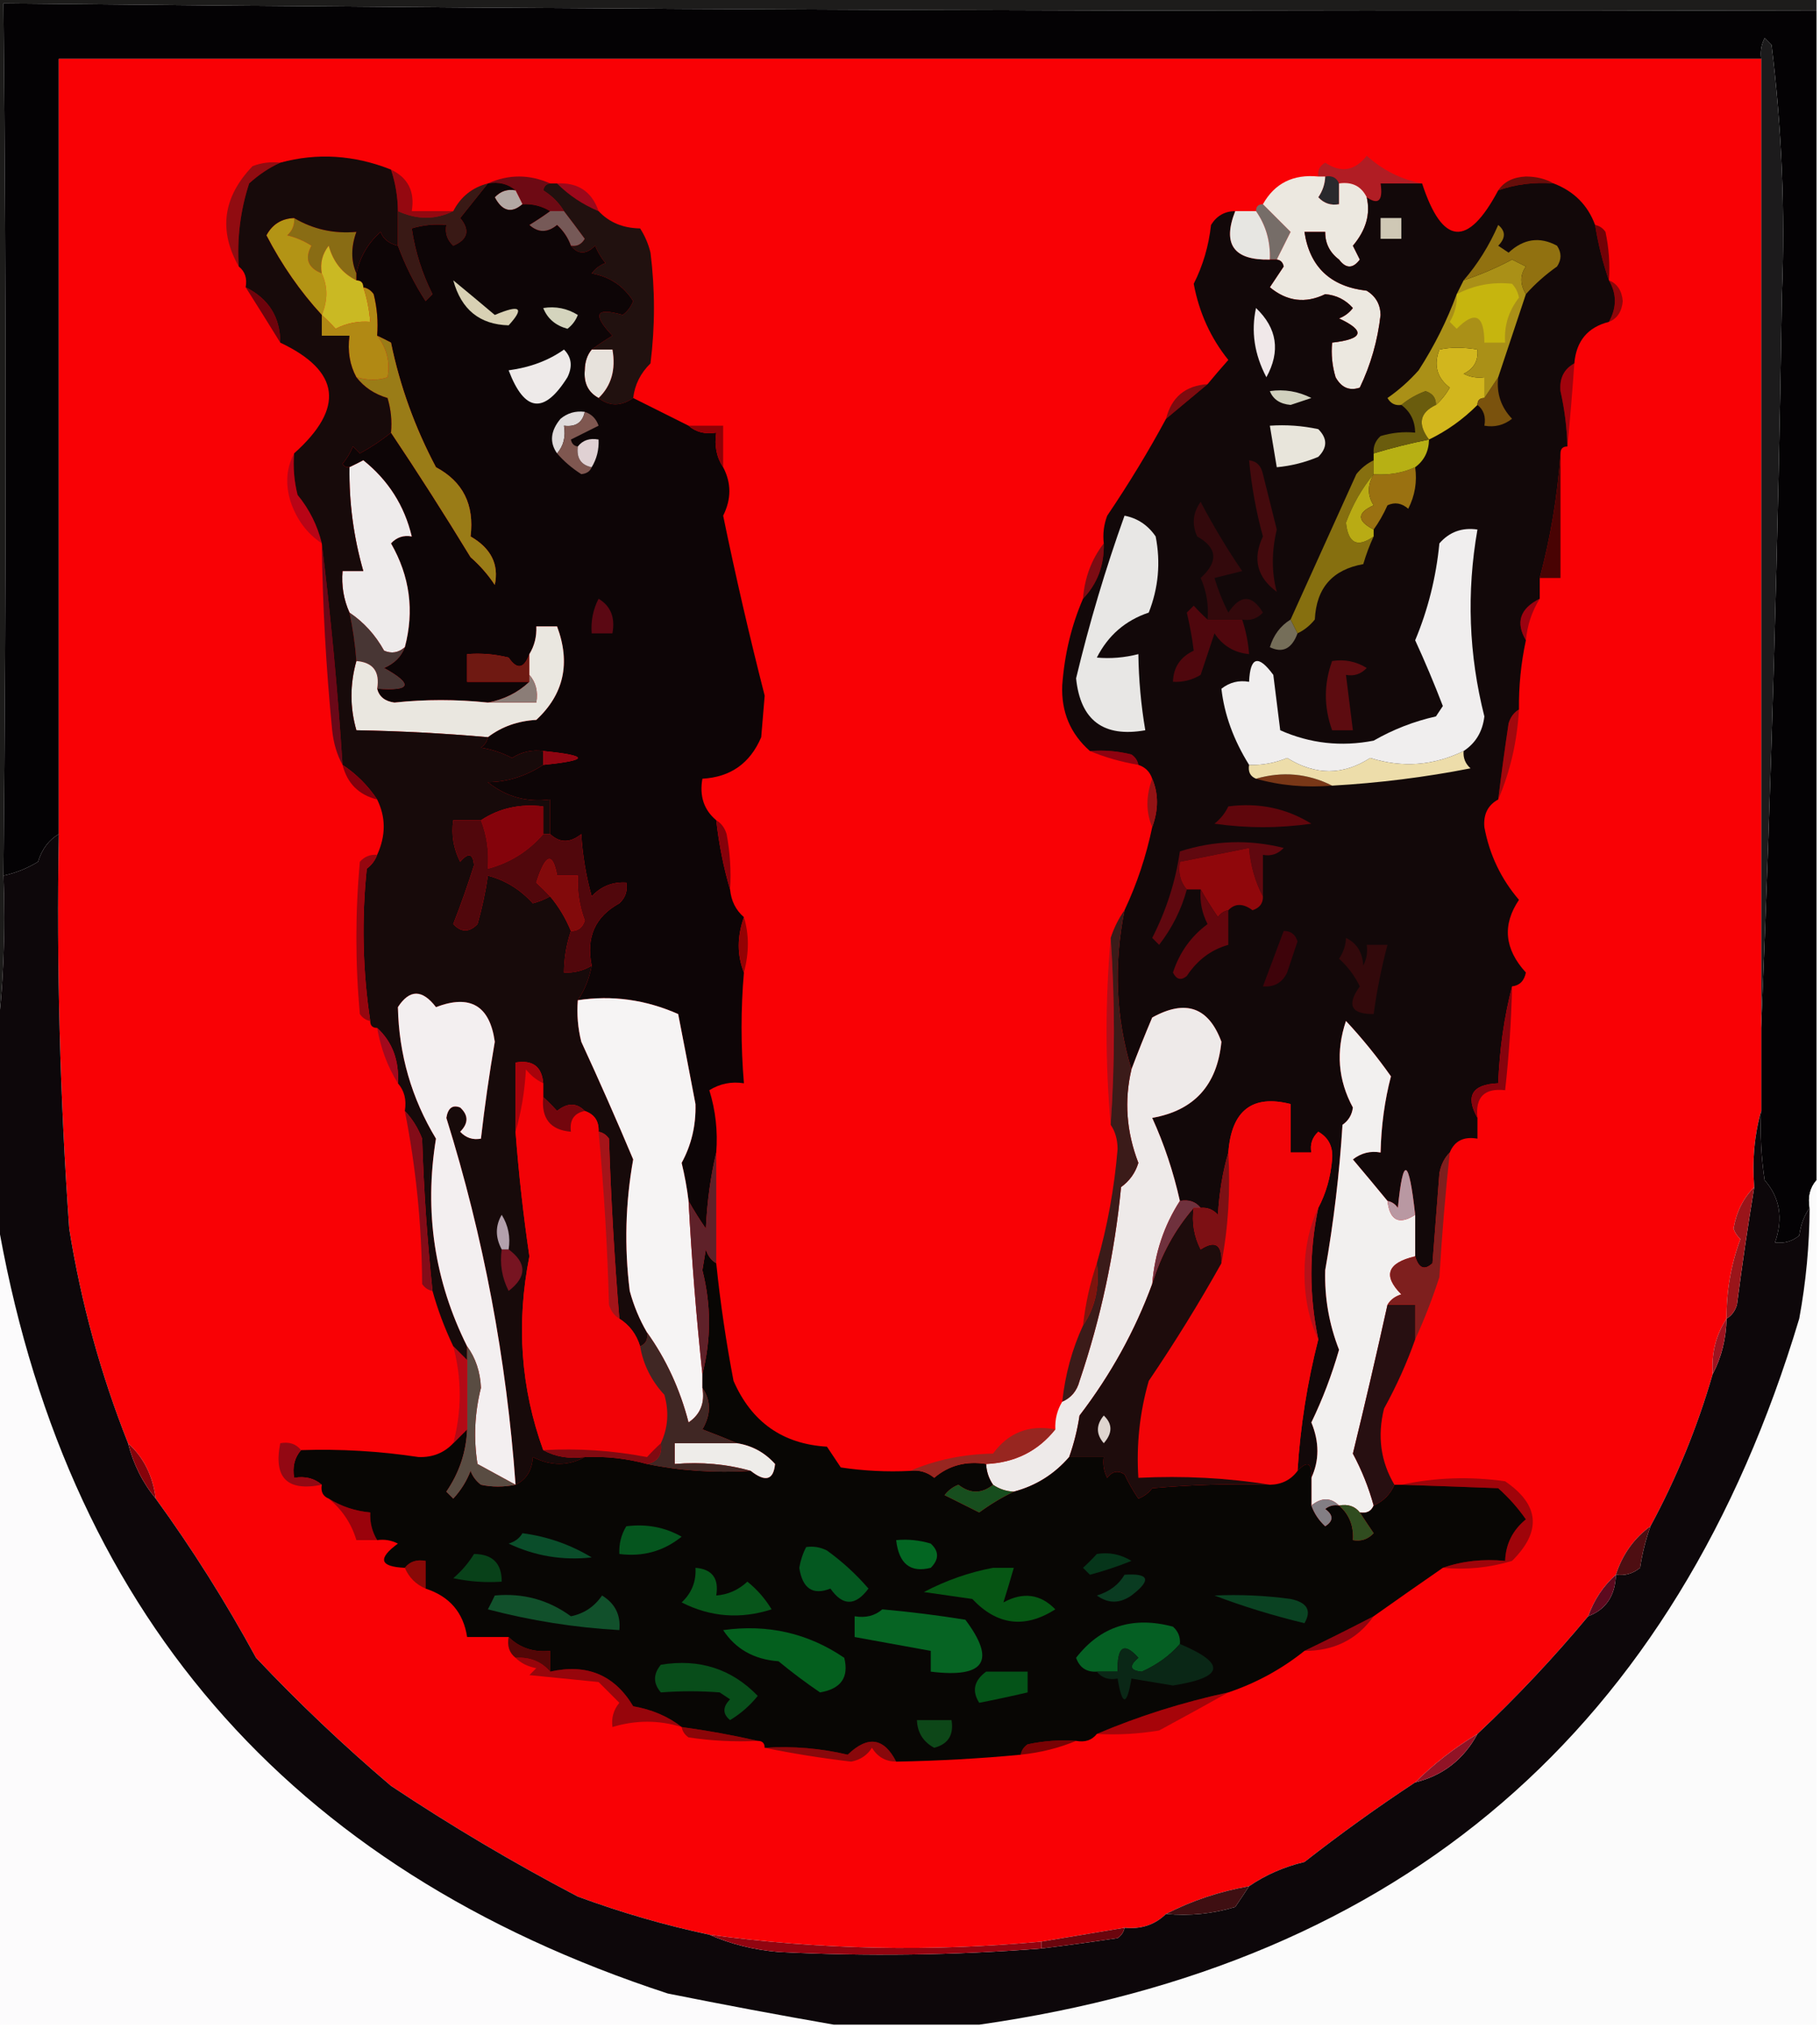 <?xml version="1.0" encoding="UTF-8"?>
<!DOCTYPE svg PUBLIC "-//W3C//DTD SVG 1.1//EN" "http://www.w3.org/Graphics/SVG/1.1/DTD/svg11.dtd">
<svg xmlns="http://www.w3.org/2000/svg" version="1.1" width="263px" height="293px" style="shape-rendering:geometricPrecision; text-rendering:geometricPrecision; image-rendering:optimizeQuality; fill-rule:evenodd; clip-rule:evenodd" xmlns:xlink="http://www.w3.org/1999/xlink">
<g><path style="opacity:1" fill="#1d1c1b" d="M -0.5,-0.5 C 87.167,-0.5 174.833,-0.5 262.5,-0.5C 262.5,0.167 262.5,0.833 262.5,1.5C 175.011,1.745 87.678,1.412 0.5,0.5C 0.914,42.64 0.914,84.64 0.5,126.5C 0.826,134.684 0.492,142.684 -0.5,150.5C -0.5,100.167 -0.5,49.833 -0.5,-0.5 Z"/></g>
<g><path style="opacity:1" fill="#040204" d="M 262.5,1.5 C 262.5,57.833 262.5,114.167 262.5,170.5C 261.566,171.568 261.232,172.901 261.5,174.5C 260.71,175.609 260.21,176.942 260,178.5C 258.989,179.337 257.822,179.67 256.5,179.5C 257.705,176.003 257.205,173.003 255,170.5C 254.502,167.183 254.335,163.85 254.5,160.5C 254.5,156.5 254.5,152.5 254.5,148.5C 255.956,113.306 256.956,77.973 257.5,42.5C 257.978,30.519 257.478,18.519 256,6.5C 255.667,6.167 255.333,5.833 255,5.5C 254.517,6.448 254.351,7.448 254.5,8.5C 172.5,8.5 90.5,8.5 8.5,8.5C 8.5,45.833 8.5,83.167 8.5,120.5C 7.057,121.335 6.057,122.668 5.5,124.5C 3.925,125.456 2.258,126.123 0.5,126.5C 0.914,84.64 0.914,42.64 0.5,0.5C 87.678,1.412 175.011,1.745 262.5,1.5 Z"/></g>
<g><path style="opacity:1" fill="#1c1b1c" d="M 254.5,148.5 C 254.5,101.833 254.5,55.167 254.5,8.5C 254.351,7.448 254.517,6.448 255,5.5C 255.333,5.833 255.667,6.167 256,6.5C 257.478,18.519 257.978,30.519 257.5,42.5C 256.956,77.973 255.956,113.306 254.5,148.5 Z"/></g>
<g><path style="opacity:1" fill="#f90105" d="M 254.5,8.5 C 254.5,55.167 254.5,101.833 254.5,148.5C 254.5,152.5 254.5,156.5 254.5,160.5C 253.518,163.962 253.185,167.629 253.5,171.5C 251.914,173.081 250.914,175.081 250.5,177.5C 250.709,178.086 251.043,178.586 251.5,179C 250.136,182.683 249.469,186.516 249.5,190.5C 247.96,192.838 247.294,195.505 247.5,198.5C 245.274,206.183 242.274,213.517 238.5,220.5C 236.123,222.228 234.456,224.561 233.5,227.5C 231.684,229.118 230.351,231.118 229.5,233.5C 224.533,239.469 219.199,245.135 213.5,250.5C 210.165,252.513 207.165,254.846 204.5,257.5C 199.092,261.055 193.758,264.889 188.5,269C 185.558,269.697 182.891,270.864 180.5,272.5C 176.233,273.256 172.233,274.589 168.5,276.5C 166.898,278.074 164.898,278.741 162.5,278.5C 158.5,279.167 154.5,279.833 150.5,280.5C 134.455,281.998 118.455,281.665 102.5,279.5C 96.162,278.16 89.828,276.327 83.5,274C 74.16,269.102 65.16,263.769 56.5,258C 49.629,252.162 43.129,245.995 37,239.5C 32.614,231.433 27.781,223.766 22.5,216.5C 22.088,213.198 20.755,210.531 18.5,208.5C 14.542,198.511 11.708,188.177 10,177.5C 8.66,158.527 8.16,139.527 8.5,120.5C 8.5,83.167 8.5,45.833 8.5,8.5C 90.5,8.5 172.5,8.5 254.5,8.5 Z"/></g>
<g><path style="opacity:1" fill="#910c11" d="M 40.5,23.5 C 38.909,24.219 37.409,25.219 36,26.5C 34.734,30.395 34.234,34.395 34.5,38.5C 31.553,33.291 32.219,28.458 36.5,24C 37.793,23.51 39.127,23.343 40.5,23.5 Z"/></g>
<g><path style="opacity:1" fill="#b11d24" d="M 205.5,26.5 C 203.5,26.5 201.5,26.5 199.5,26.5C 199.869,28.994 199.203,29.66 197.5,28.5C 196.713,26.896 195.38,26.229 193.5,26.5C 193.158,25.662 192.492,25.328 191.5,25.5C 191.167,25.5 190.833,25.5 190.5,25.5C 190.369,24.624 190.702,23.957 191.5,23.5C 193.792,25.024 195.792,24.691 197.5,22.5C 199.836,24.605 202.503,25.938 205.5,26.5 Z"/></g>
<g><path style="opacity:1" fill="#660e0a" d="M 224.5,26.5 C 221.721,26.279 219.054,26.612 216.5,27.5C 217.334,26.252 218.667,25.585 220.5,25.5C 222.045,25.511 223.378,25.844 224.5,26.5 Z"/></g>
<g><path style="opacity:1" fill="#6e0a14" d="M 70.5,26.5 C 73.5,25.167 76.5,25.167 79.5,26.5C 78.957,26.56 78.624,26.893 78.5,27.5C 79.77,28.288 80.77,29.288 81.5,30.5C 80.833,30.5 80.167,30.5 79.5,30.5C 78.292,29.766 76.959,29.433 75.5,29.5C 75.167,28.833 74.833,28.167 74.5,27.5C 73.432,26.566 72.099,26.232 70.5,26.5 Z"/></g>
<g><path style="opacity:1" fill="#b3a8a3" d="M 74.5,27.5 C 74.833,28.167 75.167,28.833 75.5,29.5C 73.907,30.867 72.574,30.534 71.5,28.5C 72.325,27.614 73.325,27.281 74.5,27.5 Z"/></g>
<g><path style="opacity:1" fill="#9c081b" d="M 80.5,26.5 C 83.522,26.342 85.522,27.675 86.5,30.5C 84.223,29.551 82.223,28.218 80.5,26.5 Z"/></g>
<g><path style="opacity:1" fill="#2a292d" d="M 191.5,25.5 C 192.492,25.328 193.158,25.662 193.5,26.5C 193.5,27.5 193.5,28.5 193.5,29.5C 192.325,29.719 191.325,29.386 190.5,28.5C 191.127,27.583 191.461,26.583 191.5,25.5 Z"/></g>
<g><path style="opacity:1" fill="#950810" d="M 56.5,24.5 C 58.975,25.687 59.975,27.687 59.5,30.5C 61.5,30.5 63.5,30.5 65.5,30.5C 62.939,31.767 60.272,31.767 57.5,30.5C 57.483,28.435 57.15,26.435 56.5,24.5 Z"/></g>
<g><path style="opacity:1" fill="#391915" d="M 70.5,26.5 C 69.19,28.148 67.857,29.814 66.5,31.5C 67.954,33.263 67.62,34.597 65.5,35.5C 64.614,34.675 64.281,33.675 64.5,32.5C 62.801,32.34 61.134,32.507 59.5,33C 59.998,36.349 60.998,39.516 62.5,42.5C 62.167,42.833 61.833,43.167 61.5,43.5C 59.87,40.98 58.537,38.313 57.5,35.5C 57.5,33.833 57.5,32.167 57.5,30.5C 60.272,31.767 62.939,31.767 65.5,30.5C 66.585,28.413 68.251,27.08 70.5,26.5 Z"/></g>
<g><path style="opacity:1" fill="#765957" d="M 79.5,30.5 C 80.167,30.5 80.833,30.5 81.5,30.5C 82.479,31.765 83.479,33.099 84.5,34.5C 84.043,35.297 83.376,35.631 82.5,35.5C 82.092,34.357 81.425,33.357 80.5,32.5C 79.109,33.645 77.776,33.645 76.5,32.5C 77.602,31.824 78.602,31.158 79.5,30.5 Z"/></g>
<g><path style="opacity:1" fill="#21110f" d="M 79.5,26.5 C 79.833,26.5 80.167,26.5 80.5,26.5C 82.223,28.218 84.223,29.551 86.5,30.5C 88.026,32.13 90.026,32.963 92.5,33C 93.191,34.067 93.691,35.234 94,36.5C 94.667,41.833 94.667,47.167 94,52.5C 92.562,53.9 91.729,55.567 91.5,57.5C 89.716,58.72 88.05,58.72 86.5,57.5C 88.344,55.721 89.01,53.388 88.5,50.5C 87.5,50.5 86.5,50.5 85.5,50.5C 86.398,49.842 87.398,49.176 88.5,48.5C 85.555,45.378 86.055,44.378 90,45.5C 90.692,44.975 91.192,44.308 91.5,43.5C 90.119,41.309 88.119,39.976 85.5,39.5C 86.025,38.808 86.692,38.308 87.5,38C 86.874,37.25 86.374,36.416 86,35.5C 84.708,36.791 83.542,36.791 82.5,35.5C 83.376,35.631 84.043,35.297 84.5,34.5C 83.479,33.099 82.479,31.765 81.5,30.5C 80.77,29.288 79.77,28.288 78.5,27.5C 78.624,26.893 78.957,26.56 79.5,26.5 Z"/></g>
<g><path style="opacity:1" fill="#766d68" d="M 182.5,29.5 C 183.785,30.785 185.119,32.119 186.5,33.5C 185.82,34.86 185.153,36.193 184.5,37.5C 184.167,37.5 183.833,37.5 183.5,37.5C 183.6,34.892 182.933,32.558 181.5,30.5C 181.5,29.833 181.833,29.5 182.5,29.5 Z"/></g>
<g><path style="opacity:1" fill="#896c14" d="M 42.5,31.5 C 45.246,33.126 48.246,33.793 51.5,33.5C 50.709,35.691 50.709,37.691 51.5,39.5C 51.5,39.833 51.5,40.167 51.5,40.5C 49.484,39.514 48.151,37.847 47.5,35.5C 46.571,36.689 46.238,38.022 46.5,39.5C 44.492,38.699 43.992,37.366 45,35.5C 43.933,34.809 42.766,34.309 41.5,34C 42.252,33.329 42.586,32.496 42.5,31.5 Z"/></g>
<g><path style="opacity:1" fill="#b39415" d="M 42.5,31.5 C 42.586,32.496 42.252,33.329 41.5,34C 42.766,34.309 43.933,34.809 45,35.5C 43.992,37.366 44.492,38.699 46.5,39.5C 47.38,41.389 47.38,43.389 46.5,45.5C 43.394,42.127 40.727,38.294 38.5,34C 39.356,32.405 40.689,31.572 42.5,31.5 Z"/></g>
<g><path style="opacity:1" fill="#ece8e0" d="M 190.5,25.5 C 190.833,25.5 191.167,25.5 191.5,25.5C 191.461,26.583 191.127,27.583 190.5,28.5C 191.325,29.386 192.325,29.719 193.5,29.5C 193.5,28.5 193.5,27.5 193.5,26.5C 195.38,26.229 196.713,26.896 197.5,28.5C 198.064,30.922 197.398,33.255 195.5,35.5C 195.833,36.167 196.167,36.833 196.5,37.5C 195.5,38.833 194.5,38.833 193.5,37.5C 192.147,36.476 191.48,35.143 191.5,33.5C 190.5,33.5 189.5,33.5 188.5,33.5C 189.261,38.57 192.261,41.404 197.5,42C 198.804,42.804 199.471,43.971 199.5,45.5C 199.081,49.208 198.081,52.708 196.5,56C 195.004,56.507 193.837,56.007 193,54.5C 192.506,52.866 192.34,51.199 192.5,49.5C 197.03,48.98 197.363,47.813 193.5,46C 194.308,45.692 194.975,45.192 195.5,44.5C 194.441,43.304 193.107,42.637 191.5,42.5C 188.643,43.885 185.977,43.552 183.5,41.5C 184.167,40.5 184.833,39.5 185.5,38.5C 185.376,37.893 185.043,37.56 184.5,37.5C 185.153,36.193 185.82,34.86 186.5,33.5C 185.119,32.119 183.785,30.785 182.5,29.5C 184.202,26.475 186.869,25.141 190.5,25.5 Z"/></g>
<g><path style="opacity:1" fill="#720106" d="M 230.5,32.5 C 231.117,32.611 231.617,32.944 232,33.5C 232.497,35.81 232.663,38.143 232.5,40.5C 231.629,37.997 230.963,35.33 230.5,32.5 Z"/></g>
<g><path style="opacity:1" fill="#cab923" d="M 51.5,40.5 C 52.167,40.5 52.5,40.833 52.5,41.5C 53.038,43.117 53.371,44.784 53.5,46.5C 51.738,46.357 50.071,46.691 48.5,47.5C 47.818,46.757 47.151,46.091 46.5,45.5C 47.38,43.389 47.38,41.389 46.5,39.5C 46.238,38.022 46.571,36.689 47.5,35.5C 48.151,37.847 49.484,39.514 51.5,40.5 Z"/></g>
<g><path style="opacity:1" fill="#8d060a" d="M 232.5,40.5 C 233.693,40.97 234.36,41.97 234.5,43.5C 234.36,45.03 233.693,46.03 232.5,46.5C 233.641,44.451 233.641,42.451 232.5,40.5 Z"/></g>
<g><path style="opacity:1" fill="#6e030c" d="M 35.5,41.5 C 38.833,43.159 40.5,45.825 40.5,49.5C 38.872,46.859 37.206,44.192 35.5,41.5 Z"/></g>
<g><path style="opacity:1" fill="#b18914" d="M 52.5,41.5 C 53.117,41.611 53.617,41.944 54,42.5C 54.495,44.473 54.662,46.473 54.5,48.5C 55.893,50.284 56.393,52.284 56,54.5C 54.701,54.966 53.201,54.966 51.5,54.5C 50.539,52.735 50.205,50.735 50.5,48.5C 49.167,48.5 47.833,48.5 46.5,48.5C 46.5,47.5 46.5,46.5 46.5,45.5C 47.151,46.091 47.818,46.757 48.5,47.5C 50.071,46.691 51.738,46.357 53.5,46.5C 53.371,44.784 53.038,43.117 52.5,41.5 Z"/></g>
<g><path style="opacity:1" fill="#e7e2dc" d="M 85.5,50.5 C 86.5,50.5 87.5,50.5 88.5,50.5C 89.01,53.388 88.344,55.721 86.5,57.5C 85.007,56.688 84.34,55.355 84.5,53.5C 84.519,52.274 84.853,51.274 85.5,50.5 Z"/></g>
<g><path style="opacity:1" fill="#a1030c" d="M 227.5,52.5 C 227.213,56.615 226.88,60.615 226.5,64.5C 226.428,61.807 226.095,59.14 225.5,56.5C 225.34,54.645 226.007,53.312 227.5,52.5 Z"/></g>
<g><path style="opacity:1" fill="#7e0b0f" d="M 174.5,55.5 C 172.525,57.137 170.525,58.804 168.5,60.5C 169.288,57.379 171.288,55.712 174.5,55.5 Z"/></g>
<g><path style="opacity:1" fill="#0d0506" d="M 70.5,26.5 C 72.099,26.232 73.432,26.566 74.5,27.5C 73.325,27.281 72.325,27.614 71.5,28.5C 72.574,30.534 73.907,30.867 75.5,29.5C 76.959,29.433 78.292,29.766 79.5,30.5C 78.602,31.158 77.602,31.824 76.5,32.5C 77.776,33.645 79.109,33.645 80.5,32.5C 81.425,33.357 82.092,34.357 82.5,35.5C 83.542,36.791 84.708,36.791 86,35.5C 86.374,36.416 86.874,37.25 87.5,38C 86.692,38.308 86.025,38.808 85.5,39.5C 88.119,39.976 90.119,41.309 91.5,43.5C 91.192,44.308 90.692,44.975 90,45.5C 86.055,44.378 85.555,45.378 88.5,48.5C 87.398,49.176 86.398,49.842 85.5,50.5C 84.853,51.274 84.519,52.274 84.5,53.5C 84.34,55.355 85.007,56.688 86.5,57.5C 88.05,58.72 89.716,58.72 91.5,57.5C 94.193,58.847 96.86,60.18 99.5,61.5C 100.568,62.434 101.901,62.768 103.5,62.5C 103.216,64.415 103.549,66.081 104.5,67.5C 105.695,69.773 105.695,72.106 104.5,74.5C 106.299,83.226 108.299,91.893 110.5,100.5C 110.333,102.5 110.167,104.5 110,106.5C 108.395,110.276 105.562,112.276 101.5,112.5C 101.054,115.01 101.72,117.01 103.5,118.5C 103.899,122.011 104.566,125.344 105.5,128.5C 105.66,130.153 106.326,131.486 107.5,132.5C 106.503,135.328 106.503,137.995 107.5,140.5C 107.046,145.727 107.046,151.06 107.5,156.5C 105.712,156.215 104.045,156.548 102.5,157.5C 103.407,160.421 103.74,163.421 103.5,166.5C 102.677,169.977 102.177,173.644 102,177.5C 101.066,176.142 100.232,174.808 99.5,173.5C 99.277,171.658 98.943,169.825 98.5,168C 99.917,165.406 100.584,162.572 100.5,159.5C 99.681,155.184 98.848,150.85 98,146.5C 93.291,144.417 88.457,143.75 83.5,144.5C 84.502,142.989 85.169,141.322 85.5,139.5C 84.659,135.415 85.992,132.415 89.5,130.5C 90.386,129.675 90.719,128.675 90.5,127.5C 88.516,127.383 86.85,128.05 85.5,129.5C 84.679,126.553 84.179,123.553 84,120.5C 82.385,121.801 80.885,121.801 79.5,120.5C 79.5,118.833 79.5,117.167 79.5,115.5C 76.107,115.938 73.107,115.105 70.5,113C 73.27,112.986 75.936,112.152 78.5,110.5C 85.167,109.833 85.167,109.167 78.5,108.5C 76.856,108.286 75.356,108.62 74,109.5C 72.601,108.773 71.101,108.273 69.5,108C 70.056,107.617 70.389,107.117 70.5,106.5C 72.476,104.989 74.809,104.156 77.5,104C 81.481,100.303 82.481,95.803 80.5,90.5C 79.5,90.5 78.5,90.5 77.5,90.5C 77.567,91.959 77.234,93.292 76.5,94.5C 75.719,96.628 74.719,96.795 73.5,95C 71.527,94.504 69.527,94.338 67.5,94.5C 67.5,95.833 67.5,97.167 67.5,98.5C 70.5,98.5 73.5,98.5 76.5,98.5C 74.844,100.06 72.844,101.06 70.5,101.5C 65.934,101.025 61.434,101.025 57,101.5C 55.624,101.316 54.791,100.649 54.5,99.5C 59.421,99.865 59.755,98.865 55.5,96.5C 56.993,95.859 57.993,94.859 58.5,93.5C 59.892,88.244 59.225,83.244 56.5,78.5C 57.325,77.614 58.325,77.281 59.5,77.5C 58.44,73.052 56.107,69.386 52.5,66.5C 51.816,66.863 51.15,67.196 50.5,67.5C 50.062,67.565 49.728,67.399 49.5,67C 50.126,66.25 50.626,65.416 51,64.5C 51.333,64.833 51.667,65.167 52,65.5C 53.652,64.601 55.152,63.601 56.5,62.5C 60.415,68.341 64.248,74.341 68,80.5C 69.353,81.685 70.52,83.019 71.5,84.5C 72.125,81.537 70.959,79.204 68,77.5C 68.567,72.913 66.901,69.579 63,67.5C 59.956,61.759 57.789,55.759 56.5,49.5C 55.816,49.137 55.15,48.804 54.5,48.5C 54.662,46.473 54.495,44.473 54,42.5C 53.617,41.944 53.117,41.611 52.5,41.5C 52.5,40.833 52.167,40.5 51.5,40.5C 51.5,40.167 51.5,39.833 51.5,39.5C 52.019,37.099 53.185,35.099 55,33.5C 55.355,34.509 56.188,35.176 57.5,35.5C 58.537,38.313 59.87,40.98 61.5,43.5C 61.833,43.167 62.167,42.833 62.5,42.5C 60.998,39.516 59.998,36.349 59.5,33C 61.134,32.507 62.801,32.34 64.5,32.5C 64.281,33.675 64.614,34.675 65.5,35.5C 67.62,34.597 67.954,33.263 66.5,31.5C 67.857,29.814 69.19,28.148 70.5,26.5 Z"/></g>
<g><path style="opacity:1" fill="#e0dcdc" d="M 84.5,59.5 C 84.179,61.048 83.179,61.715 81.5,61.5C 81.768,63.099 81.434,64.432 80.5,65.5C 79.379,63.911 79.546,62.244 81,60.5C 82.011,59.663 83.178,59.33 84.5,59.5 Z"/></g>
<g><path style="opacity:1" fill="#eeeae9" d="M 81.5,50.5 C 82.598,51.601 82.765,52.934 82,54.5C 78.629,59.886 75.796,59.553 73.5,53.5C 76.616,53.08 79.283,52.08 81.5,50.5 Z"/></g>
<g><path style="opacity:1" fill="#d4d4bd" d="M 78.5,44.5 C 80.288,44.215 81.955,44.548 83.5,45.5C 83.192,46.308 82.692,46.975 82,47.5C 80.271,47.026 79.105,46.026 78.5,44.5 Z"/></g>
<g><path style="opacity:1" fill="#d8d1b4" d="M 65.5,40.5 C 67.437,42.091 69.437,43.758 71.5,45.5C 75.172,43.95 75.839,44.45 73.5,47C 69.317,46.888 66.65,44.721 65.5,40.5 Z"/></g>
<g><path style="opacity:1" fill="#8e0005" d="M 99.5,61.5 C 101.167,61.5 102.833,61.5 104.5,61.5C 104.5,63.5 104.5,65.5 104.5,67.5C 103.549,66.081 103.216,64.415 103.5,62.5C 101.901,62.768 100.568,62.434 99.5,61.5 Z"/></g>
<g><path style="opacity:1" fill="#7f5750" d="M 84.5,59.5 C 85.478,59.811 86.144,60.478 86.5,61.5C 85.167,62.167 83.833,62.833 82.5,63.5C 82.624,64.107 82.957,64.44 83.5,64.5C 83.285,66.179 83.952,67.179 85.5,67.5C 85.265,68.097 84.765,68.43 84,68.5C 82.636,67.629 81.469,66.629 80.5,65.5C 81.434,64.432 81.768,63.099 81.5,61.5C 83.179,61.715 84.179,61.048 84.5,59.5 Z"/></g>
<g><path style="opacity:1" fill="#e0d1d3" d="M 85.5,67.5 C 83.952,67.179 83.285,66.179 83.5,64.5C 84.209,63.596 85.209,63.263 86.5,63.5C 86.567,64.959 86.234,66.292 85.5,67.5 Z"/></g>
<g><path style="opacity:1" fill="#eeebeb" d="M 58.5,93.5 C 57.577,94.303 56.577,94.47 55.5,94C 54.238,91.724 52.571,89.891 50.5,88.5C 49.659,86.621 49.325,84.621 49.5,82.5C 50.5,82.5 51.5,82.5 52.5,82.5C 51.098,77.616 50.431,72.616 50.5,67.5C 51.15,67.196 51.816,66.863 52.5,66.5C 56.107,69.386 58.44,73.052 59.5,77.5C 58.325,77.281 57.325,77.614 56.5,78.5C 59.225,83.244 59.892,88.244 58.5,93.5 Z"/></g>
<g><path style="opacity:1" fill="#b80416" d="M 42.5,65.5 C 42.338,67.527 42.505,69.527 43,71.5C 44.705,73.577 45.872,75.91 46.5,78.5C 44.386,77.093 42.886,75.093 42,72.5C 41.204,69.962 41.371,67.628 42.5,65.5 Z"/></g>
<g><path style="opacity:1" fill="#9a7c17" d="M 54.5,48.5 C 55.15,48.804 55.816,49.137 56.5,49.5C 57.789,55.759 59.956,61.759 63,67.5C 66.901,69.579 68.567,72.913 68,77.5C 70.959,79.204 72.125,81.537 71.5,84.5C 70.52,83.019 69.353,81.685 68,80.5C 64.248,74.341 60.415,68.341 56.5,62.5C 56.66,60.801 56.493,59.134 56,57.5C 54.122,56.947 52.622,55.947 51.5,54.5C 53.201,54.966 54.701,54.966 56,54.5C 56.393,52.284 55.893,50.284 54.5,48.5 Z"/></g>
<g><path style="opacity:1" fill="#490303" d="M 225.5,65.5 C 225.5,71.5 225.5,77.5 225.5,83.5C 224.5,83.5 223.5,83.5 222.5,83.5C 224.077,77.599 225.077,71.599 225.5,65.5 Z"/></g>
<g><path style="opacity:1" fill="#7c0c13" d="M 159.5,78.5 C 159.585,81.649 158.585,84.316 156.5,86.5C 156.733,83.458 157.733,80.792 159.5,78.5 Z"/></g>
<g><path style="opacity:1" fill="#5b0813" d="M 86.5,86.5 C 88.256,87.552 88.923,89.219 88.5,91.5C 87.5,91.5 86.5,91.5 85.5,91.5C 85.366,89.709 85.699,88.042 86.5,86.5 Z"/></g>
<g><path style="opacity:1" fill="#9b0210" d="M 222.5,86.5 C 221.37,88.315 220.704,90.315 220.5,92.5C 218.984,89.92 219.651,87.92 222.5,86.5 Z"/></g>
<g><path style="opacity:1" fill="#6a0818" d="M 46.5,78.5 C 47.797,88.994 48.797,99.66 49.5,110.5C 48.698,109.048 48.198,107.382 48,105.5C 47.12,96.518 46.62,87.518 46.5,78.5 Z"/></g>
<g><path style="opacity:1" fill="#483634" d="M 50.5,88.5 C 52.571,89.891 54.238,91.724 55.5,94C 56.577,94.47 57.577,94.303 58.5,93.5C 57.993,94.859 56.993,95.859 55.5,96.5C 59.755,98.865 59.421,99.865 54.5,99.5C 54.912,97.027 53.912,95.694 51.5,95.5C 51.326,93.139 50.993,90.806 50.5,88.5 Z"/></g>
<g><path style="opacity:1" fill="#6f1912" d="M 76.5,94.5 C 76.5,95.5 76.5,96.5 76.5,97.5C 76.5,97.833 76.5,98.167 76.5,98.5C 73.5,98.5 70.5,98.5 67.5,98.5C 67.5,97.167 67.5,95.833 67.5,94.5C 69.527,94.338 71.527,94.504 73.5,95C 74.719,96.795 75.719,96.628 76.5,94.5 Z"/></g>
<g><path style="opacity:1" fill="#eae7e0" d="M 70.5,106.5 C 64.173,105.945 57.839,105.611 51.5,105.5C 50.551,102.205 50.551,98.872 51.5,95.5C 53.912,95.694 54.912,97.027 54.5,99.5C 54.791,100.649 55.624,101.316 57,101.5C 61.434,101.025 65.934,101.025 70.5,101.5C 72.833,101.5 75.167,101.5 77.5,101.5C 77.768,99.901 77.434,98.568 76.5,97.5C 76.5,96.5 76.5,95.5 76.5,94.5C 77.234,93.292 77.567,91.959 77.5,90.5C 78.5,90.5 79.5,90.5 80.5,90.5C 82.481,95.803 81.481,100.303 77.5,104C 74.809,104.156 72.476,104.989 70.5,106.5 Z"/></g>
<g><path style="opacity:1" fill="#8b7d77" d="M 76.5,97.5 C 77.434,98.568 77.768,99.901 77.5,101.5C 75.167,101.5 72.833,101.5 70.5,101.5C 72.844,101.06 74.844,100.06 76.5,98.5C 76.5,98.167 76.5,97.833 76.5,97.5 Z"/></g>
<g><path style="opacity:1" fill="#170a0a" d="M 56.5,24.5 C 57.15,26.435 57.483,28.435 57.5,30.5C 57.5,32.167 57.5,33.833 57.5,35.5C 56.188,35.176 55.355,34.509 55,33.5C 53.185,35.099 52.019,37.099 51.5,39.5C 50.709,37.691 50.709,35.691 51.5,33.5C 48.246,33.793 45.246,33.126 42.5,31.5C 40.689,31.572 39.356,32.405 38.5,34C 40.727,38.294 43.394,42.127 46.5,45.5C 46.5,46.5 46.5,47.5 46.5,48.5C 47.833,48.5 49.167,48.5 50.5,48.5C 50.205,50.735 50.539,52.735 51.5,54.5C 52.622,55.947 54.122,56.947 56,57.5C 56.493,59.134 56.66,60.801 56.5,62.5C 55.152,63.601 53.652,64.601 52,65.5C 51.667,65.167 51.333,64.833 51,64.5C 50.626,65.416 50.126,66.25 49.5,67C 49.728,67.399 50.062,67.565 50.5,67.5C 50.431,72.616 51.098,77.616 52.5,82.5C 51.5,82.5 50.5,82.5 49.5,82.5C 49.325,84.621 49.659,86.621 50.5,88.5C 50.993,90.806 51.326,93.139 51.5,95.5C 50.551,98.872 50.551,102.205 51.5,105.5C 57.839,105.611 64.173,105.945 70.5,106.5C 70.389,107.117 70.056,107.617 69.5,108C 71.101,108.273 72.601,108.773 74,109.5C 75.356,108.62 76.856,108.286 78.5,108.5C 78.5,109.167 78.5,109.833 78.5,110.5C 75.936,112.152 73.27,112.986 70.5,113C 73.107,115.105 76.107,115.938 79.5,115.5C 79.5,117.167 79.5,118.833 79.5,120.5C 79.167,120.5 78.833,120.5 78.5,120.5C 78.5,119.167 78.5,117.833 78.5,116.5C 75.144,116.091 72.144,116.758 69.5,118.5C 68.167,118.5 66.833,118.5 65.5,118.5C 65.201,120.604 65.534,122.604 66.5,124.5C 67.687,123.106 68.353,123.273 68.5,125C 67.599,127.871 66.599,130.704 65.5,133.5C 66.651,134.731 67.817,134.731 69,133.5C 69.662,131.187 70.162,128.854 70.5,126.5C 73.01,127.157 75.177,128.491 77,130.5C 77.902,130.257 78.735,129.923 79.5,129.5C 80.751,131.001 81.751,132.668 82.5,134.5C 81.85,136.435 81.517,138.435 81.5,140.5C 82.959,140.567 84.292,140.234 85.5,139.5C 85.169,141.322 84.502,142.989 83.5,144.5C 83.338,146.527 83.504,148.527 84,150.5C 86.597,156.125 89.097,161.792 91.5,167.5C 90.374,173.782 90.207,180.115 91,186.5C 91.585,188.661 92.418,190.661 93.5,192.5C 93.672,193.492 93.338,194.158 92.5,194.5C 91.974,192.77 90.974,191.436 89.5,190.5C 88.789,181.859 88.289,173.192 88,164.5C 87.617,163.944 87.117,163.611 86.5,163.5C 86.573,161.973 85.906,160.973 84.5,160.5C 83.328,159.295 81.995,159.295 80.5,160.5C 79.818,159.757 79.151,159.091 78.5,158.5C 78.5,157.833 78.5,157.167 78.5,156.5C 78.306,154.088 76.973,153.088 74.5,153.5C 74.5,156.833 74.5,160.167 74.5,163.5C 74.953,169.525 75.62,175.525 76.5,181.5C 74.58,191.195 75.246,200.528 78.5,209.5C 80.265,210.461 82.265,210.795 84.5,210.5C 82.105,211.814 79.605,211.814 77,210.5C 76.878,212.437 76.045,213.77 74.5,214.5C 73.198,196.34 69.865,178.673 64.5,161.5C 64.733,160.068 65.4,159.568 66.5,160C 67.711,161.113 67.711,162.28 66.5,163.5C 67.325,164.386 68.325,164.719 69.5,164.5C 70.035,159.824 70.701,155.157 71.5,150.5C 70.775,145.278 67.942,143.611 63,145.5C 61.018,142.906 59.185,142.906 57.5,145.5C 57.646,152.346 59.479,158.68 63,164.5C 61.285,175.057 62.785,185.057 67.5,194.5C 67.5,195.167 67.5,195.833 67.5,196.5C 66.833,195.833 66.167,195.167 65.5,194.5C 64.249,191.868 63.249,189.201 62.5,186.5C 61.735,179.214 61.235,171.881 61,164.5C 60.392,162.934 59.559,161.6 58.5,160.5C 58.768,158.901 58.434,157.568 57.5,156.5C 57.693,153.189 56.693,150.522 54.5,148.5C 53.833,148.5 53.5,148.167 53.5,147.5C 52.403,140.216 52.236,132.882 53,125.5C 53.717,124.956 54.217,124.289 54.5,123.5C 55.767,120.728 55.767,118.061 54.5,115.5C 53.167,113.5 51.5,111.833 49.5,110.5C 48.797,99.66 47.797,88.994 46.5,78.5C 45.872,75.91 44.705,73.577 43,71.5C 42.505,69.527 42.338,67.527 42.5,65.5C 49.847,58.938 49.181,53.605 40.5,49.5C 40.5,45.825 38.833,43.159 35.5,41.5C 35.737,40.209 35.404,39.209 34.5,38.5C 34.234,34.395 34.734,30.395 36,26.5C 37.409,25.219 38.909,24.219 40.5,23.5C 45.833,22.053 51.166,22.387 56.5,24.5 Z"/></g>
<g><path style="opacity:1" fill="#8e0511" d="M 78.5,108.5 C 85.167,109.167 85.167,109.833 78.5,110.5C 78.5,109.833 78.5,109.167 78.5,108.5 Z"/></g>
<g><path style="opacity:1" fill="#8e0210" d="M 157.5,108.5 C 159.527,108.338 161.527,108.505 163.5,109C 164.056,109.383 164.389,109.883 164.5,110.5C 161.99,110.073 159.657,109.407 157.5,108.5 Z"/></g>
<g><path style="opacity:1" fill="#a1080d" d="M 219.5,102.5 C 219.237,107.124 218.237,111.458 216.5,115.5C 216.952,111.837 217.452,108.17 218,104.5C 218.278,103.584 218.778,102.918 219.5,102.5 Z"/></g>
<g><path style="opacity:1" fill="#82000c" d="M 49.5,110.5 C 51.5,111.833 53.167,113.5 54.5,115.5C 51.833,114.833 50.167,113.167 49.5,110.5 Z"/></g>
<g><path style="opacity:1" fill="#120809" d="M 205.5,26.5 C 208.426,35.468 212.093,35.801 216.5,27.5C 219.054,26.612 221.721,26.279 224.5,26.5C 227.438,27.622 229.438,29.622 230.5,32.5C 230.963,35.33 231.629,37.997 232.5,40.5C 233.641,42.451 233.641,44.451 232.5,46.5C 229.438,47.268 227.772,49.268 227.5,52.5C 226.007,53.312 225.34,54.645 225.5,56.5C 226.095,59.14 226.428,61.807 226.5,64.5C 225.833,64.5 225.5,64.833 225.5,65.5C 225.077,71.599 224.077,77.599 222.5,83.5C 222.5,84.5 222.5,85.5 222.5,86.5C 219.651,87.92 218.984,89.92 220.5,92.5C 219.793,95.786 219.46,99.119 219.5,102.5C 218.778,102.918 218.278,103.584 218,104.5C 217.452,108.17 216.952,111.837 216.5,115.5C 215.007,116.312 214.34,117.645 214.5,119.5C 215.233,123.466 216.9,126.966 219.5,130C 217.064,133.61 217.397,137.11 220.5,140.5C 220.253,141.713 219.586,142.38 218.5,142.5C 217.356,146.964 216.69,151.63 216.5,156.5C 212.727,156.657 211.727,158.324 213.5,161.5C 213.5,162.5 213.5,163.5 213.5,164.5C 211.517,164.157 210.183,164.824 209.5,166.5C 208.732,167.263 208.232,168.263 208,169.5C 207.667,173.833 207.333,178.167 207,182.5C 205.841,183.566 205.008,183.233 204.5,181.5C 204.5,179.5 204.5,177.5 204.5,175.5C 203.585,167.239 202.752,166.906 202,174.5C 201.617,173.944 201.117,173.611 200.5,173.5C 198.909,171.563 197.242,169.563 195.5,167.5C 196.689,166.571 198.022,166.238 199.5,166.5C 199.592,162.636 200.092,158.97 201,155.5C 199.004,152.673 196.838,150.007 194.5,147.5C 193.022,151.878 193.356,156.044 195.5,160C 195.37,161.059 194.87,161.892 194,162.5C 193.555,169.569 192.722,176.569 191.5,183.5C 191.39,187.478 192.057,191.312 193.5,195C 192.45,198.656 191.117,202.156 189.5,205.5C 190.663,208.327 190.663,210.994 189.5,213.5C 189.591,211.302 188.925,210.969 187.5,212.5C 187.904,206.086 188.904,199.752 190.5,193.5C 189.167,187.167 189.167,180.833 190.5,174.5C 191.609,172.414 192.276,170.08 192.5,167.5C 192.658,165.681 191.991,164.348 190.5,163.5C 189.614,164.325 189.281,165.325 189.5,166.5C 188.5,166.5 187.5,166.5 186.5,166.5C 186.5,164.167 186.5,161.833 186.5,159.5C 180.954,158.093 177.954,160.427 177.5,166.5C 176.681,169.305 176.181,172.305 176,175.5C 175.329,174.748 174.496,174.414 173.5,174.5C 172.791,173.596 171.791,173.263 170.5,173.5C 169.555,169.277 168.222,165.277 166.5,161.5C 172.559,160.437 175.892,156.77 176.5,150.5C 174.65,145.493 171.316,144.326 166.5,147C 165.413,149.567 164.413,152.067 163.5,154.5C 161.246,147.053 160.912,139.387 162.5,131.5C 164.297,127.685 165.63,123.685 166.5,119.5C 167.417,116.995 167.417,114.662 166.5,112.5C 166.167,111.5 165.5,110.833 164.5,110.5C 164.389,109.883 164.056,109.383 163.5,109C 161.527,108.505 159.527,108.338 157.5,108.5C 154.672,106.006 153.339,102.84 153.5,99C 153.822,94.55 154.822,90.384 156.5,86.5C 158.585,84.316 159.585,81.649 159.5,78.5C 159.343,77.127 159.51,75.793 160,74.5C 163.151,69.834 165.985,65.168 168.5,60.5C 170.525,58.804 172.525,57.137 174.5,55.5C 175.456,54.341 176.456,53.174 177.5,52C 174.942,48.821 173.275,45.154 172.5,41C 173.831,38.371 174.664,35.538 175,32.5C 175.816,31.177 176.983,30.511 178.5,30.5C 176.611,35.286 178.278,37.619 183.5,37.5C 183.833,37.5 184.167,37.5 184.5,37.5C 185.043,37.56 185.376,37.893 185.5,38.5C 184.833,39.5 184.167,40.5 183.5,41.5C 185.977,43.552 188.643,43.885 191.5,42.5C 193.107,42.637 194.441,43.304 195.5,44.5C 194.975,45.192 194.308,45.692 193.5,46C 197.363,47.813 197.03,48.98 192.5,49.5C 192.34,51.199 192.506,52.866 193,54.5C 193.837,56.007 195.004,56.507 196.5,56C 198.081,52.708 199.081,49.208 199.5,45.5C 199.471,43.971 198.804,42.804 197.5,42C 192.261,41.404 189.261,38.57 188.5,33.5C 189.5,33.5 190.5,33.5 191.5,33.5C 191.48,35.143 192.147,36.476 193.5,37.5C 194.5,38.833 195.5,38.833 196.5,37.5C 196.167,36.833 195.833,36.167 195.5,35.5C 197.398,33.255 198.064,30.922 197.5,28.5C 199.203,29.66 199.869,28.994 199.5,26.5C 201.5,26.5 203.5,26.5 205.5,26.5 Z"/></g>
<g><path style="opacity:1" fill="#793717" d="M 192.5,113.5 C 188.629,113.815 184.962,113.482 181.5,112.5C 185.335,111.404 189.002,111.738 192.5,113.5 Z"/></g>
<g><path style="opacity:1" fill="#edddaa" d="M 211.5,108.5 C 211.414,109.496 211.748,110.329 212.5,111C 205.893,112.294 199.226,113.127 192.5,113.5C 189.002,111.738 185.335,111.404 181.5,112.5C 180.662,112.158 180.328,111.492 180.5,110.5C 182.401,110.567 184.234,110.233 186,109.5C 190.078,112.035 194.078,112.035 198,109.5C 202.649,110.956 207.149,110.623 211.5,108.5 Z"/></g>
<g><path style="opacity:1" fill="#4f070d" d="M 174.5,89.5 C 176.167,89.5 177.833,89.5 179.5,89.5C 180.038,91.117 180.371,92.784 180.5,94.5C 178.362,94.297 176.695,93.297 175.5,91.5C 174.833,93.5 174.167,95.5 173.5,97.5C 172.264,98.246 170.93,98.579 169.5,98.5C 169.561,96.408 170.561,94.908 172.5,94C 172.279,92.201 171.946,90.368 171.5,88.5C 171.833,88.167 172.167,87.833 172.5,87.5C 173.182,88.243 173.849,88.909 174.5,89.5 Z"/></g>
<g><path style="opacity:1" fill="#756e59" d="M 186.5,89.5 C 186.833,90.167 187.167,90.833 187.5,91.5C 186.678,93.728 185.345,94.395 183.5,93.5C 184.035,91.739 185.035,90.406 186.5,89.5 Z"/></g>
<g><path style="opacity:1" fill="#e8e7e5" d="M 162.5,74.5 C 164.371,74.859 165.871,75.859 167,77.5C 167.738,81.261 167.405,84.928 166,88.5C 162.626,89.631 160.126,91.798 158.5,95C 160.488,95.18 162.488,95.014 164.5,94.5C 164.552,98.198 164.886,101.865 165.5,105.5C 159.459,106.57 156.126,104.07 155.5,98C 157.41,90.02 159.744,82.187 162.5,74.5 Z"/></g>
<g><path style="opacity:1" fill="#33090c" d="M 179.5,89.5 C 177.833,89.5 176.167,89.5 174.5,89.5C 174.682,87.409 174.348,85.409 173.5,83.5C 176.092,81.145 175.925,79.145 173,77.5C 172.202,75.741 172.369,74.075 173.5,72.5C 175.317,75.964 177.317,79.298 179.5,82.5C 178.167,82.833 176.833,83.167 175.5,83.5C 176.015,85.225 176.682,86.892 177.5,88.5C 179.249,85.873 180.916,85.873 182.5,88.5C 181.675,89.386 180.675,89.719 179.5,89.5 Z"/></g>
<g><path style="opacity:1" fill="#f0eeee" d="M 211.5,108.5 C 207.149,110.623 202.649,110.956 198,109.5C 194.078,112.035 190.078,112.035 186,109.5C 184.234,110.233 182.401,110.567 180.5,110.5C 178.26,106.908 176.927,103.242 176.5,99.5C 177.689,98.571 179.022,98.238 180.5,98.5C 180.656,94.865 181.822,94.531 184,97.5C 184.333,100.167 184.667,102.833 185,105.5C 189.304,107.414 193.804,107.914 198.5,107C 201.327,105.377 204.327,104.21 207.5,103.5C 207.833,103 208.167,102.5 208.5,102C 207.254,98.753 205.921,95.586 204.5,92.5C 206.356,88.07 207.522,83.403 208,78.5C 209.444,76.845 211.278,76.178 213.5,76.5C 211.908,85.582 212.241,94.582 214.5,103.5C 214.243,105.692 213.243,107.359 211.5,108.5 Z"/></g>
<g><path style="opacity:1" fill="#5d0c10" d="M 192.5,95.5 C 194.288,95.215 195.955,95.548 197.5,96.5C 196.675,97.386 195.675,97.719 194.5,97.5C 194.833,100.167 195.167,102.833 195.5,105.5C 194.5,105.5 193.5,105.5 192.5,105.5C 191.293,102.148 191.293,98.814 192.5,95.5 Z"/></g>
<g><path style="opacity:1" fill="#440a0d" d="M 180.5,66.5 C 181.586,66.62 182.253,67.287 182.5,68.5C 183.167,71.167 183.833,73.833 184.5,76.5C 183.743,79.702 183.743,82.702 184.5,85.5C 181.64,83.394 180.974,80.728 182.5,77.5C 181.51,73.895 180.844,70.228 180.5,66.5 Z"/></g>
<g><path style="opacity:1" fill="#866f0f" d="M 198.5,66.5 C 198.5,67.167 198.5,67.833 198.5,68.5C 196.804,70.547 195.47,72.88 194.5,75.5C 194.812,78.504 196.145,79.17 198.5,77.5C 197.91,78.766 197.41,80.099 197,81.5C 192.546,82.288 190.213,84.955 190,89.5C 189.292,90.38 188.458,91.047 187.5,91.5C 187.167,90.833 186.833,90.167 186.5,89.5C 189.68,82.476 192.846,75.476 196,68.5C 196.708,67.62 197.542,66.953 198.5,66.5 Z"/></g>
<g><path style="opacity:1" fill="#b9ab14" d="M 198.5,68.5 C 197.587,70.086 197.587,71.586 198.5,73C 196.069,74.092 196.069,75.259 198.5,76.5C 198.5,76.833 198.5,77.167 198.5,77.5C 196.145,79.17 194.812,78.504 194.5,75.5C 195.47,72.88 196.804,70.547 198.5,68.5 Z"/></g>
<g><path style="opacity:1" fill="#9a7111" d="M 204.5,67.5 C 204.799,69.604 204.466,71.604 203.5,73.5C 202.549,72.674 201.549,72.508 200.5,73C 199.915,74.302 199.249,75.469 198.5,76.5C 196.069,75.259 196.069,74.092 198.5,73C 197.587,71.586 197.587,70.086 198.5,68.5C 200.621,68.675 202.621,68.341 204.5,67.5 Z"/></g>
<g><path style="opacity:1" fill="#b7b014" d="M 206.5,63.5 C 206.473,65.199 205.806,66.533 204.5,67.5C 202.621,68.341 200.621,68.675 198.5,68.5C 198.5,67.833 198.5,67.167 198.5,66.5C 198.5,66.167 198.5,65.833 198.5,65.5C 201.115,64.709 203.782,64.043 206.5,63.5 Z"/></g>
<g><path style="opacity:1" fill="#6a5c0d" d="M 207.5,58.5 C 205.153,59.607 204.82,61.274 206.5,63.5C 203.782,64.043 201.115,64.709 198.5,65.5C 198.414,64.504 198.748,63.671 199.5,63C 201.134,62.507 202.801,62.34 204.5,62.5C 204.473,60.801 203.806,59.467 202.5,58.5C 203.531,57.645 204.697,56.978 206,56.5C 207.03,56.836 207.53,57.503 207.5,58.5 Z"/></g>
<g><path style="opacity:1" fill="#d2b61d" d="M 214.5,57.5 C 213.833,57.5 213.5,57.833 213.5,58.5C 211.427,60.58 209.093,62.246 206.5,63.5C 204.82,61.274 205.153,59.607 207.5,58.5C 208.267,57.828 208.934,56.995 209.5,56C 207.637,54.582 207.137,52.749 208,50.5C 209.626,50.146 211.459,50.146 213.5,50.5C 213.64,52.124 212.973,53.29 211.5,54C 212.448,54.483 213.448,54.65 214.5,54.5C 214.5,55.5 214.5,56.5 214.5,57.5 Z"/></g>
<g><path style="opacity:1" fill="#e8e5db" d="M 183.5,61.5 C 185.857,61.337 188.19,61.503 190.5,62C 191.833,63.333 191.833,64.667 190.5,66C 188.564,66.813 186.564,67.313 184.5,67.5C 184.167,65.5 183.833,63.5 183.5,61.5 Z"/></g>
<g><path style="opacity:1" fill="#7a520d" d="M 216.5,54.5 C 216.229,56.821 216.896,58.821 218.5,60.5C 217.311,61.429 215.978,61.762 214.5,61.5C 214.737,60.209 214.404,59.209 213.5,58.5C 213.5,57.833 213.833,57.5 214.5,57.5C 215.167,56.5 215.833,55.5 216.5,54.5 Z"/></g>
<g><path style="opacity:1" fill="#d1d1be" d="M 183.5,56.5 C 185.604,56.201 187.604,56.534 189.5,57.5C 188.5,57.833 187.5,58.167 186.5,58.5C 184.97,58.36 183.97,57.694 183.5,56.5 Z"/></g>
<g><path style="opacity:1" fill="#f0e8e9" d="M 181.5,44.5 C 184.56,47.416 185.06,50.75 183,54.5C 181.265,51.205 180.765,47.871 181.5,44.5 Z"/></g>
<g><path style="opacity:1" fill="#aa9017" d="M 220.5,42.5 C 219.178,46.484 217.844,50.484 216.5,54.5C 215.833,55.5 215.167,56.5 214.5,57.5C 214.5,56.5 214.5,55.5 214.5,54.5C 213.448,54.65 212.448,54.483 211.5,54C 212.973,53.29 213.64,52.124 213.5,50.5C 211.459,50.146 209.626,50.146 208,50.5C 207.137,52.749 207.637,54.582 209.5,56C 208.934,56.995 208.267,57.828 207.5,58.5C 207.53,57.503 207.03,56.836 206,56.5C 204.697,56.978 203.531,57.645 202.5,58.5C 201.624,58.631 200.957,58.297 200.5,57.5C 202.149,56.352 203.649,55.019 205,53.5C 207.283,49.954 209.116,46.287 210.5,42.5C 210.833,41.833 211.167,41.167 211.5,40.5C 213.926,39.692 216.259,38.692 218.5,37.5C 219.167,37.833 219.833,38.167 220.5,38.5C 219.637,39.726 219.637,41.06 220.5,42.5 Z"/></g>
<g><path style="opacity:1" fill="#c6b50e" d="M 210.5,42.5 C 213.024,41.188 215.691,40.688 218.5,41C 219.022,41.561 219.355,42.228 219.5,43C 217.997,44.921 217.331,47.088 217.5,49.5C 216.5,49.5 215.5,49.5 214.5,49.5C 214.48,45.487 213.147,44.821 210.5,47.5C 210.167,47.167 209.833,46.833 209.5,46.5C 210.246,45.264 210.579,43.931 210.5,42.5 Z"/></g>
<g><path style="opacity:1" fill="#917110" d="M 220.5,42.5 C 219.637,41.06 219.637,39.726 220.5,38.5C 219.833,38.167 219.167,37.833 218.5,37.5C 216.259,38.692 213.926,39.692 211.5,40.5C 213.523,38.167 215.19,35.501 216.5,32.5C 217.59,33.391 217.59,34.391 216.5,35.5C 217,35.833 217.5,36.167 218,36.5C 220.172,34.482 222.505,34.148 225,35.5C 225.667,36.5 225.667,37.5 225,38.5C 223.306,39.699 221.806,41.032 220.5,42.5 Z"/></g>
<g><path style="opacity:1" fill="#e7e6e2" d="M 178.5,30.5 C 179.5,30.5 180.5,30.5 181.5,30.5C 182.933,32.558 183.6,34.892 183.5,37.5C 178.278,37.619 176.611,35.286 178.5,30.5 Z"/></g>
<g><path style="opacity:1" fill="#cfc8b5" d="M 199.5,31.5 C 200.5,31.5 201.5,31.5 202.5,31.5C 202.5,32.5 202.5,33.5 202.5,34.5C 201.5,34.5 200.5,34.5 199.5,34.5C 199.5,33.5 199.5,32.5 199.5,31.5 Z"/></g>
<g><path style="opacity:1" fill="#941315" d="M 166.5,112.5 C 167.417,114.662 167.417,116.995 166.5,119.5C 165.583,117.338 165.583,115.005 166.5,112.5 Z"/></g>
<g><path style="opacity:1" fill="#5f060c" d="M 177.5,116.5 C 181.869,115.923 185.869,116.757 189.5,119C 184.833,119.667 180.167,119.667 175.5,119C 176.381,118.292 177.047,117.458 177.5,116.5 Z"/></g>
<g><path style="opacity:1" fill="#84030b" d="M 78.5,120.5 C 76.342,122.993 73.676,124.66 70.5,125.5C 70.702,123.05 70.369,120.717 69.5,118.5C 72.144,116.758 75.144,116.091 78.5,116.5C 78.5,117.833 78.5,119.167 78.5,120.5 Z"/></g>
<g><path style="opacity:1" fill="#60080f" d="M 182.5,129.5 C 181.388,127.401 180.721,125.067 180.5,122.5C 177.167,123.167 173.833,123.833 170.5,124.5C 170.232,126.099 170.566,127.432 171.5,128.5C 170.726,131.381 169.393,134.048 167.5,136.5C 167.167,136.167 166.833,135.833 166.5,135.5C 168.532,131.534 169.865,127.367 170.5,123C 175.464,121.412 180.464,121.245 185.5,122.5C 184.675,123.386 183.675,123.719 182.5,123.5C 182.5,125.5 182.5,127.5 182.5,129.5 Z"/></g>
<g><path style="opacity:1" fill="#90070b" d="M 182.5,129.5 C 182.53,130.497 182.03,131.164 181,131.5C 179.627,130.485 178.46,130.485 177.5,131.5C 176.883,131.611 176.383,131.944 176,132.5C 175.066,131.142 174.232,129.808 173.5,128.5C 172.833,128.5 172.167,128.5 171.5,128.5C 170.566,127.432 170.232,126.099 170.5,124.5C 173.833,123.833 177.167,123.167 180.5,122.5C 180.721,125.067 181.388,127.401 182.5,129.5 Z"/></g>
<g><path style="opacity:1" fill="#96060f" d="M 54.5,123.5 C 54.217,124.289 53.717,124.956 53,125.5C 52.236,132.882 52.403,140.216 53.5,147.5C 52.883,147.389 52.383,147.056 52,146.5C 51.333,139.167 51.333,131.833 52,124.5C 52.671,123.748 53.504,123.414 54.5,123.5 Z"/></g>
<g><path style="opacity:1" fill="#87010a" d="M 103.5,118.5 C 104.222,118.918 104.722,119.584 105,120.5C 105.497,123.146 105.664,125.813 105.5,128.5C 104.566,125.344 103.899,122.011 103.5,118.5 Z"/></g>
<g><path style="opacity:1" fill="#64060d" d="M 173.5,128.5 C 174.232,129.808 175.066,131.142 176,132.5C 176.383,131.944 176.883,131.611 177.5,131.5C 177.5,133.167 177.5,134.833 177.5,136.5C 175.022,137.195 173.022,138.695 171.5,141C 170.668,141.688 170.002,141.521 169.5,140.5C 170.443,137.6 172.11,135.267 174.5,133.5C 173.691,131.929 173.357,130.262 173.5,128.5 Z"/></g>
<g><path style="opacity:1" fill="#51070c" d="M 69.5,118.5 C 70.369,120.717 70.702,123.05 70.5,125.5C 73.676,124.66 76.342,122.993 78.5,120.5C 78.833,120.5 79.167,120.5 79.5,120.5C 80.885,121.801 82.385,121.801 84,120.5C 84.179,123.553 84.679,126.553 85.5,129.5C 86.85,128.05 88.516,127.383 90.5,127.5C 90.719,128.675 90.386,129.675 89.5,130.5C 85.992,132.415 84.659,135.415 85.5,139.5C 84.292,140.234 82.959,140.567 81.5,140.5C 81.517,138.435 81.85,136.435 82.5,134.5C 83.497,134.53 84.164,134.03 84.5,133C 83.713,130.901 83.38,128.734 83.5,126.5C 82.5,126.5 81.5,126.5 80.5,126.5C 79.847,122.991 78.847,123.324 77.5,127.5C 78.243,128.182 78.909,128.849 79.5,129.5C 78.735,129.923 77.902,130.257 77,130.5C 75.177,128.491 73.01,127.157 70.5,126.5C 70.162,128.854 69.662,131.187 69,133.5C 67.817,134.731 66.651,134.731 65.5,133.5C 66.599,130.704 67.599,127.871 68.5,125C 68.353,123.273 67.687,123.106 66.5,124.5C 65.534,122.604 65.201,120.604 65.5,118.5C 66.833,118.5 68.167,118.5 69.5,118.5 Z"/></g>
<g><path style="opacity:1" fill="#820a0b" d="M 82.5,134.5 C 81.751,132.668 80.751,131.001 79.5,129.5C 78.909,128.849 78.243,128.182 77.5,127.5C 78.847,123.324 79.847,122.991 80.5,126.5C 81.5,126.5 82.5,126.5 83.5,126.5C 83.38,128.734 83.713,130.901 84.5,133C 84.164,134.03 83.497,134.53 82.5,134.5 Z"/></g>
<g><path style="opacity:1" fill="#3e030a" d="M 185.5,134.5 C 186.497,134.47 187.164,134.97 187.5,136C 187,137.5 186.5,139 186,140.5C 185.29,141.973 184.124,142.64 182.5,142.5C 183.5,139.833 184.5,137.167 185.5,134.5 Z"/></g>
<g><path style="opacity:1" fill="#940103" d="M 107.5,132.5 C 108.258,134.981 108.258,137.648 107.5,140.5C 106.503,137.995 106.503,135.328 107.5,132.5 Z"/></g>
<g><path style="opacity:1" fill="#33090b" d="M 194.5,135.5 C 196.045,136.23 196.878,137.563 197,139.5C 197.483,138.552 197.649,137.552 197.5,136.5C 198.5,136.5 199.5,136.5 200.5,136.5C 199.626,139.789 198.959,143.123 198.5,146.5C 195.227,146.529 194.56,145.196 196.5,142.5C 195.751,140.964 194.751,139.631 193.5,138.5C 194.127,137.583 194.461,136.583 194.5,135.5 Z"/></g>
<g><path style="opacity:1" fill="#f3eff0" d="M 74.5,214.5 C 72.7,213.527 70.867,212.527 69,211.5C 68.419,207.81 68.585,204.144 69.5,200.5C 69.401,198.201 68.734,196.201 67.5,194.5C 62.785,185.057 61.285,175.057 63,164.5C 59.479,158.68 57.646,152.346 57.5,145.5C 59.185,142.906 61.018,142.906 63,145.5C 67.942,143.611 70.775,145.278 71.5,150.5C 70.701,155.157 70.035,159.824 69.5,164.5C 68.325,164.719 67.325,164.386 66.5,163.5C 67.711,162.28 67.711,161.113 66.5,160C 65.4,159.568 64.733,160.068 64.5,161.5C 69.865,178.673 73.198,196.34 74.5,214.5 Z"/></g>
<g><path style="opacity:1" fill="#f6f4f4" d="M 99.5,173.5 C 99.961,181.997 100.627,190.331 101.5,198.5C 101.5,199.167 101.5,199.833 101.5,200.5C 101.884,202.665 101.217,204.332 99.5,205.5C 98.261,200.696 96.261,196.362 93.5,192.5C 92.418,190.661 91.585,188.661 91,186.5C 90.207,180.115 90.374,173.782 91.5,167.5C 89.097,161.792 86.597,156.125 84,150.5C 83.504,148.527 83.338,146.527 83.5,144.5C 88.457,143.75 93.291,144.417 98,146.5C 98.848,150.85 99.681,155.184 100.5,159.5C 100.584,162.572 99.917,165.406 98.5,168C 98.943,169.825 99.277,171.658 99.5,173.5 Z"/></g>
<g><path style="opacity:1" fill="#a1091d" d="M 54.5,148.5 C 56.693,150.522 57.693,153.189 57.5,156.5C 56.008,154.098 55.008,151.431 54.5,148.5 Z"/></g>
<g><path style="opacity:1" fill="#b20f18" d="M 160.5,135.5 C 161.124,144.532 161.124,153.532 160.5,162.5C 159.707,153.553 159.707,144.553 160.5,135.5 Z"/></g>
<g><path style="opacity:1" fill="#f20206" d="M 78.5,156.5 C 78.5,157.167 78.5,157.833 78.5,158.5C 78.197,161.588 79.53,163.254 82.5,163.5C 82.285,161.821 82.952,160.821 84.5,160.5C 85.906,160.973 86.573,161.973 86.5,163.5C 87.274,171.786 87.774,180.12 88,188.5C 88.278,189.416 88.778,190.082 89.5,190.5C 90.974,191.436 91.974,192.77 92.5,194.5C 92.954,197.14 94.121,199.473 96,201.5C 96.703,203.929 96.537,206.262 95.5,208.5C 94.849,209.091 94.182,209.757 93.5,210.5C 88.565,209.552 83.565,209.219 78.5,209.5C 75.246,200.528 74.58,191.195 76.5,181.5C 75.62,175.525 74.953,169.525 74.5,163.5C 75.32,160.695 75.82,157.695 76,154.5C 76.708,155.381 77.542,156.047 78.5,156.5 Z"/></g>
<g><path style="opacity:1" fill="#86030d" d="M 218.5,142.5 C 218.387,147.518 218.053,152.518 217.5,157.5C 214.5,157.167 213.167,158.5 213.5,161.5C 211.727,158.324 212.727,156.657 216.5,156.5C 216.69,151.63 217.356,146.964 218.5,142.5 Z"/></g>
<g><path style="opacity:1" fill="#a7030b" d="M 78.5,156.5 C 77.542,156.047 76.708,155.381 76,154.5C 75.82,157.695 75.32,160.695 74.5,163.5C 74.5,160.167 74.5,156.833 74.5,153.5C 76.973,153.088 78.306,154.088 78.5,156.5 Z"/></g>
<g><path style="opacity:1" fill="#73060d" d="M 78.5,158.5 C 79.151,159.091 79.818,159.757 80.5,160.5C 81.995,159.295 83.328,159.295 84.5,160.5C 82.952,160.821 82.285,161.821 82.5,163.5C 79.53,163.254 78.197,161.588 78.5,158.5 Z"/></g>
<g><path style="opacity:1" fill="#f20407" d="M 190.5,174.5 C 189.182,177.258 188.515,180.424 188.5,184C 188.515,187.576 189.182,190.742 190.5,193.5C 188.904,199.752 187.904,206.086 187.5,212.5C 186.533,213.806 185.199,214.473 183.5,214.5C 177.355,213.51 171.022,213.177 164.5,213.5C 164.191,208.733 164.691,204.066 166,199.5C 169.791,193.905 173.291,188.239 176.5,182.5C 177.488,177.36 177.821,172.026 177.5,166.5C 177.954,160.427 180.954,158.093 186.5,159.5C 186.5,161.833 186.5,164.167 186.5,166.5C 187.5,166.5 188.5,166.5 189.5,166.5C 189.281,165.325 189.614,164.325 190.5,163.5C 191.991,164.348 192.658,165.681 192.5,167.5C 192.276,170.08 191.609,172.414 190.5,174.5 Z"/></g>
<g><path style="opacity:1" fill="#eeeae9" d="M 170.5,173.5 C 168.209,177.04 166.875,181.04 166.5,185.5C 164.013,192.267 160.513,198.6 156,204.5C 155.685,206.586 155.185,208.586 154.5,210.5C 152.342,212.993 149.676,214.66 146.5,215.5C 145.391,215.443 144.391,215.11 143.5,214.5C 142.89,213.609 142.557,212.609 142.5,211.5C 146.663,211.309 149.996,209.643 152.5,206.5C 152.433,205.041 152.766,203.708 153.5,202.5C 154.79,201.942 155.623,200.942 156,199.5C 159.068,190.437 161.068,181.104 162,171.5C 163.236,170.601 164.07,169.434 164.5,168C 162.773,163.516 162.439,159.016 163.5,154.5C 164.413,152.067 165.413,149.567 166.5,147C 171.316,144.326 174.65,145.493 176.5,150.5C 175.892,156.77 172.559,160.437 166.5,161.5C 168.222,165.277 169.555,169.277 170.5,173.5 Z"/></g>
<g><path style="opacity:1" fill="#3b1b19" d="M 162.5,131.5 C 160.912,139.387 161.246,147.053 163.5,154.5C 162.439,159.016 162.773,163.516 164.5,168C 164.07,169.434 163.236,170.601 162,171.5C 161.068,181.104 159.068,190.437 156,199.5C 155.623,200.942 154.79,201.942 153.5,202.5C 153.926,198.573 154.926,194.907 156.5,191.5C 158.265,188.877 158.932,185.877 158.5,182.5C 160.023,177.191 161.023,171.691 161.5,166C 161.486,164.615 161.152,163.449 160.5,162.5C 161.124,153.532 161.124,144.532 160.5,135.5C 160.989,134.005 161.655,132.671 162.5,131.5 Z"/></g>
<g><path style="opacity:1" fill="#f2f0ef" d="M 200.5,173.5 C 200.837,176.336 202.171,177.002 204.5,175.5C 204.5,177.5 204.5,179.5 204.5,181.5C 200.464,182.441 199.797,184.275 202.5,187C 201.584,187.278 200.918,187.778 200.5,188.5C 198.913,195.68 197.247,202.847 195.5,210C 196.8,212.437 197.8,214.937 198.5,217.5C 198.158,218.338 197.492,218.672 196.5,218.5C 195.791,217.596 194.791,217.263 193.5,217.5C 192.295,216.314 190.961,216.314 189.5,217.5C 189.5,216.167 189.5,214.833 189.5,213.5C 190.663,210.994 190.663,208.327 189.5,205.5C 191.117,202.156 192.45,198.656 193.5,195C 192.057,191.312 191.39,187.478 191.5,183.5C 192.722,176.569 193.555,169.569 194,162.5C 194.87,161.892 195.37,161.059 195.5,160C 193.356,156.044 193.022,151.878 194.5,147.5C 196.838,150.007 199.004,152.673 201,155.5C 200.092,158.97 199.592,162.636 199.5,166.5C 198.022,166.238 196.689,166.571 195.5,167.5C 197.242,169.563 198.909,171.563 200.5,173.5 Z"/></g>
<g><path style="opacity:1" fill="#fcfbfc" d="M -0.5,175.5 C 9.098,232.49 41.431,269.99 96.5,288C 104.617,289.628 112.617,291.128 120.5,292.5C 80.167,292.5 39.833,292.5 -0.5,292.5C -0.5,253.5 -0.5,214.5 -0.5,175.5 Z"/></g>
<g><path style="opacity:1" fill="#fbfbfb" d="M 262.5,170.5 C 262.5,211.167 262.5,251.833 262.5,292.5C 222.167,292.5 181.833,292.5 141.5,292.5C 202.724,283.779 242.224,249.779 260,190.5C 260.977,185.207 261.477,179.874 261.5,174.5C 261.232,172.901 261.566,171.568 262.5,170.5 Z"/></g>
<g><path style="opacity:1" fill="#0d070a" d="M 8.5,120.5 C 8.16,139.527 8.66,158.527 10,177.5C 11.708,188.177 14.542,198.511 18.5,208.5C 19.279,211.545 20.613,214.211 22.5,216.5C 27.781,223.766 32.614,231.433 37,239.5C 43.129,245.995 49.629,252.162 56.5,258C 65.16,263.769 74.16,269.102 83.5,274C 89.828,276.327 96.162,278.16 102.5,279.5C 105.577,280.856 108.91,281.689 112.5,282C 125.181,282.655 137.848,282.488 150.5,281.5C 154.163,281.048 157.83,280.548 161.5,280C 162.056,279.617 162.389,279.117 162.5,278.5C 164.898,278.741 166.898,278.074 168.5,276.5C 171.898,276.82 175.232,276.487 178.5,275.5C 179.193,274.482 179.859,273.482 180.5,272.5C 182.891,270.864 185.558,269.697 188.5,269C 193.758,264.889 199.092,261.055 204.5,257.5C 208.507,256.515 211.507,254.181 213.5,250.5C 219.199,245.135 224.533,239.469 229.5,233.5C 232.086,232.513 233.419,230.513 233.5,227.5C 234.822,227.67 235.989,227.337 237,226.5C 237.315,224.414 237.815,222.414 238.5,220.5C 242.274,213.517 245.274,206.183 247.5,198.5C 248.768,196.095 249.435,193.428 249.5,190.5C 250.222,190.082 250.722,189.416 251,188.5C 251.738,182.798 252.571,177.132 253.5,171.5C 253.185,167.629 253.518,163.962 254.5,160.5C 254.335,163.85 254.502,167.183 255,170.5C 257.205,173.003 257.705,176.003 256.5,179.5C 257.822,179.67 258.989,179.337 260,178.5C 260.21,176.942 260.71,175.609 261.5,174.5C 261.477,179.874 260.977,185.207 260,190.5C 242.224,249.779 202.724,283.779 141.5,292.5C 134.5,292.5 127.5,292.5 120.5,292.5C 112.617,291.128 104.617,289.628 96.5,288C 41.431,269.99 9.098,232.49 -0.5,175.5C -0.5,167.167 -0.5,158.833 -0.5,150.5C 0.492,142.684 0.826,134.684 0.5,126.5C 2.258,126.123 3.925,125.456 5.5,124.5C 6.057,122.668 7.057,121.335 8.5,120.5 Z"/></g>
<g><path style="opacity:1" fill="#920410" d="M 102.5,279.5 C 118.455,281.665 134.455,281.998 150.5,280.5C 150.5,280.833 150.5,281.167 150.5,281.5C 137.848,282.488 125.181,282.655 112.5,282C 108.91,281.689 105.577,280.856 102.5,279.5 Z"/></g>
<g><path style="opacity:1" fill="#6b050d" d="M 162.5,278.5 C 162.389,279.117 162.056,279.617 161.5,280C 157.83,280.548 154.163,281.048 150.5,281.5C 150.5,281.167 150.5,280.833 150.5,280.5C 154.5,279.833 158.5,279.167 162.5,278.5 Z"/></g>
<g><path style="opacity:1" fill="#3f0f12" d="M 180.5,272.5 C 179.859,273.482 179.193,274.482 178.5,275.5C 175.232,276.487 171.898,276.82 168.5,276.5C 172.233,274.589 176.233,273.256 180.5,272.5 Z"/></g>
<g><path style="opacity:1" fill="#89080b" d="M 129.5,254.5 C 127.983,254.489 126.816,253.823 126,252.5C 125.326,253.578 124.326,254.245 123,254.5C 118.665,253.992 114.499,253.325 110.5,252.5C 114.571,252.234 118.571,252.567 122.5,253.5C 125.403,250.701 127.736,251.035 129.5,254.5 Z"/></g>
<g><path style="opacity:1" fill="#911326" d="M 213.5,250.5 C 211.507,254.181 208.507,256.515 204.5,257.5C 207.165,254.846 210.165,252.513 213.5,250.5 Z"/></g>
<g><path style="opacity:1" fill="#790204" d="M 155.5,251.5 C 153.039,252.531 150.373,253.198 147.5,253.5C 147.611,252.883 147.944,252.383 148.5,252C 150.81,251.503 153.143,251.337 155.5,251.5 Z"/></g>
<g><path style="opacity:1" fill="#8c0508" d="M 98.5,249.5 C 102.312,250.026 105.979,250.693 109.5,251.5C 106.15,251.665 102.817,251.498 99.5,251C 98.944,250.617 98.611,250.117 98.5,249.5 Z"/></g>
<g><path style="opacity:1" fill="#a60409" d="M 177.5,244.5 C 174.235,246.332 170.901,248.165 167.5,250C 164.518,250.498 161.518,250.665 158.5,250.5C 164.549,247.93 170.882,245.93 177.5,244.5 Z"/></g>
<g><path style="opacity:1" fill="#97050b" d="M 74.5,239.5 C 76.554,239.365 78.221,240.032 79.5,241.5C 84.797,240.308 88.797,241.974 91.5,246.5C 94.217,246.974 96.55,247.974 98.5,249.5C 95.206,248.481 91.872,248.481 88.5,249.5C 88.33,248.178 88.663,247.011 89.5,246C 88.5,245 87.5,244 86.5,243C 83.167,242.667 79.833,242.333 76.5,242C 76.833,241.667 77.167,241.333 77.5,241C 76.263,240.768 75.263,240.268 74.5,239.5 Z"/></g>
<g><path style="opacity:1" fill="#520707" d="M 73.5,236.5 C 75.114,238.075 77.114,238.741 79.5,238.5C 79.5,239.5 79.5,240.5 79.5,241.5C 78.221,240.032 76.554,239.365 74.5,239.5C 73.596,238.791 73.263,237.791 73.5,236.5 Z"/></g>
<g><path style="opacity:1" fill="#92040f" d="M 198.5,233.5 C 196.113,236.851 192.78,238.517 188.5,238.5C 191.783,236.922 195.116,235.255 198.5,233.5 Z"/></g>
<g><path style="opacity:1" fill="#5d0a1f" d="M 233.5,227.5 C 233.419,230.513 232.086,232.513 229.5,233.5C 230.351,231.118 231.684,229.118 233.5,227.5 Z"/></g>
<g><path style="opacity:1" fill="#890907" d="M 58.5,226.5 C 59.209,225.596 60.209,225.263 61.5,225.5C 61.5,226.833 61.5,228.167 61.5,229.5C 60.1,228.9 59.1,227.9 58.5,226.5 Z"/></g>
<g><path style="opacity:1" fill="#4e0e12" d="M 238.5,220.5 C 237.815,222.414 237.315,224.414 237,226.5C 235.989,227.337 234.822,227.67 233.5,227.5C 234.456,224.561 236.123,222.228 238.5,220.5 Z"/></g>
<g><path style="opacity:1" fill="#9a020b" d="M 47.5,216.5 C 49.315,217.63 51.315,218.296 53.5,218.5C 53.433,219.959 53.766,221.292 54.5,222.5C 53.5,222.5 52.5,222.5 51.5,222.5C 50.797,220.127 49.464,218.127 47.5,216.5 Z"/></g>
<g><path style="opacity:1" fill="#9f040a" d="M 208.5,226.5 C 211.287,225.523 214.287,225.19 217.5,225.5C 217.585,223.071 218.585,221.071 220.5,219.5C 219.352,217.851 218.019,216.351 216.5,215C 211.633,214.814 206.967,214.647 202.5,214.5C 207.448,213.441 212.448,213.274 217.5,214C 222.472,217.4 222.806,221.233 218.5,225.5C 215.232,226.487 211.898,226.82 208.5,226.5 Z"/></g>
<g><path style="opacity:1" fill="#080604" d="M 103.5,182.5 C 104.087,188.195 104.92,193.861 106,199.5C 108.608,205.453 113.108,208.62 119.5,209C 120.167,210 120.833,211 121.5,212C 124.817,212.498 128.15,212.665 131.5,212.5C 132.822,212.33 133.989,212.663 135,213.5C 137.106,211.709 139.606,211.042 142.5,211.5C 142.557,212.609 142.89,213.609 143.5,214.5C 141.865,215.815 140.199,215.815 138.5,214.5C 137.692,214.808 137.025,215.308 136.5,216C 138.167,216.833 139.833,217.667 141.5,218.5C 143.145,217.304 144.811,216.304 146.5,215.5C 149.676,214.66 152.342,212.993 154.5,210.5C 156.167,210.5 157.833,210.5 159.5,210.5C 159.351,211.552 159.517,212.552 160,213.5C 160.718,212.549 161.551,212.383 162.5,213C 163.071,214.205 163.738,215.372 164.5,216.5C 165.308,216.192 165.975,215.692 166.5,215C 172.157,214.501 177.824,214.334 183.5,214.5C 185.199,214.473 186.533,213.806 187.5,212.5C 188.925,210.969 189.591,211.302 189.5,213.5C 189.5,214.833 189.5,216.167 189.5,217.5C 189.908,218.643 190.575,219.643 191.5,220.5C 192.711,219.726 192.711,218.893 191.5,218C 192.094,217.536 192.761,217.369 193.5,217.5C 194.968,218.779 195.635,220.446 195.5,222.5C 196.675,222.719 197.675,222.386 198.5,221.5C 197.807,220.482 197.141,219.482 196.5,218.5C 197.492,218.672 198.158,218.338 198.5,217.5C 199.9,216.9 200.9,215.9 201.5,214.5C 201.833,214.5 202.167,214.5 202.5,214.5C 206.967,214.647 211.633,214.814 216.5,215C 218.019,216.351 219.352,217.851 220.5,219.5C 218.585,221.071 217.585,223.071 217.5,225.5C 214.287,225.19 211.287,225.523 208.5,226.5C 205.118,228.837 201.785,231.17 198.5,233.5C 195.116,235.255 191.783,236.922 188.5,238.5C 185.199,241.144 181.532,243.144 177.5,244.5C 170.882,245.93 164.549,247.93 158.5,250.5C 157.791,251.404 156.791,251.737 155.5,251.5C 153.143,251.337 150.81,251.503 148.5,252C 147.944,252.383 147.611,252.883 147.5,253.5C 141.692,254.052 135.692,254.385 129.5,254.5C 127.736,251.035 125.403,250.701 122.5,253.5C 118.571,252.567 114.571,252.234 110.5,252.5C 110.5,251.833 110.167,251.5 109.5,251.5C 105.979,250.693 102.312,250.026 98.5,249.5C 96.55,247.974 94.217,246.974 91.5,246.5C 88.797,241.974 84.797,240.308 79.5,241.5C 79.5,240.5 79.5,239.5 79.5,238.5C 77.114,238.741 75.114,238.075 73.5,236.5C 71.5,236.5 69.5,236.5 67.5,236.5C 66.971,232.967 64.971,230.633 61.5,229.5C 61.5,228.167 61.5,226.833 61.5,225.5C 60.209,225.263 59.209,225.596 58.5,226.5C 54.865,226.344 54.532,225.178 57.5,223C 56.552,222.517 55.552,222.351 54.5,222.5C 53.766,221.292 53.433,219.959 53.5,218.5C 51.315,218.296 49.315,217.63 47.5,216.5C 46.662,216.158 46.328,215.492 46.5,214.5C 45.432,213.566 44.099,213.232 42.5,213.5C 42.232,211.901 42.566,210.568 43.5,209.5C 49.199,209.312 54.866,209.645 60.5,210.5C 62.514,210.563 64.181,209.897 65.5,208.5C 66.167,207.833 66.833,207.167 67.5,206.5C 67.371,209.766 66.371,212.766 64.5,215.5C 64.833,215.833 65.167,216.167 65.5,216.5C 66.584,215.335 67.417,214.002 68,212.5C 68.308,213.308 68.808,213.975 69.5,214.5C 71.094,214.848 72.76,214.848 74.5,214.5C 76.045,213.77 76.878,212.437 77,210.5C 79.605,211.814 82.105,211.814 84.5,210.5C 87.57,210.368 90.57,210.701 93.5,211.5C 98.305,212.487 103.305,212.821 108.5,212.5C 110.612,214.162 111.778,213.828 112,211.5C 110.512,209.84 108.679,208.84 106.5,208.5C 104.958,207.837 103.291,207.17 101.5,206.5C 102.754,204.357 102.754,202.357 101.5,200.5C 101.5,199.833 101.5,199.167 101.5,198.5C 102.772,193.528 102.772,188.528 101.5,183.5C 101.667,182.5 101.833,181.5 102,180.5C 102.278,181.416 102.778,182.082 103.5,182.5 Z"/></g>
<g><path style="opacity:1" fill="#0d4718" d="M 132.5,248.5 C 134.167,248.5 135.833,248.5 137.5,248.5C 137.853,250.635 137.02,251.968 135,252.5C 133.405,251.644 132.572,250.311 132.5,248.5 Z"/></g>
<g><path style="opacity:1" fill="#045318" d="M 142.5,241.5 C 144.5,241.5 146.5,241.5 148.5,241.5C 148.5,242.5 148.5,243.5 148.5,244.5C 146.092,245.061 143.759,245.561 141.5,246C 140.419,244.289 140.752,242.789 142.5,241.5 Z"/></g>
<g><path style="opacity:1" fill="#084d1a" d="M 95.5,240.5 C 101.055,239.593 105.722,241.093 109.5,245C 108.387,246.394 107.053,247.561 105.5,248.5C 104.41,247.609 104.41,246.609 105.5,245.5C 105,245.167 104.5,244.833 104,244.5C 101.224,244.282 98.391,244.282 95.5,244.5C 94.374,243.192 94.374,241.858 95.5,240.5 Z"/></g>
<g><path style="opacity:1" fill="#055f23" d="M 170.5,237.5 C 169.076,239.155 167.243,240.488 165,241.5C 163.273,241.354 163.106,240.687 164.5,239.5C 162.426,237.172 161.426,237.839 161.5,241.5C 160.5,241.5 159.5,241.5 158.5,241.5C 157.005,241.585 156.005,240.919 155.5,239.5C 159.027,234.952 163.694,233.452 169.5,235C 170.252,235.671 170.586,236.504 170.5,237.5 Z"/></g>
<g><path style="opacity:1" fill="#0a2716" d="M 170.5,237.5 C 177.243,240.338 176.909,242.338 169.5,243.5C 167.488,243.16 165.488,242.827 163.5,242.5C 162.833,246.5 162.167,246.5 161.5,242.5C 160.209,242.737 159.209,242.404 158.5,241.5C 159.5,241.5 160.5,241.5 161.5,241.5C 161.426,237.839 162.426,237.172 164.5,239.5C 163.106,240.687 163.273,241.354 165,241.5C 167.243,240.488 169.076,239.155 170.5,237.5 Z"/></g>
<g><path style="opacity:1" fill="#045f1e" d="M 104.5,235.5 C 110.93,234.604 116.764,235.937 122,239.5C 122.699,242.322 121.532,243.988 118.5,244.5C 116.421,243.088 114.421,241.588 112.5,240C 108.966,239.741 106.3,238.241 104.5,235.5 Z"/></g>
<g><path style="opacity:1" fill="#066423" d="M 127.5,232.5 C 131.509,232.858 135.509,233.358 139.5,234C 143.974,239.962 142.307,242.462 134.5,241.5C 134.5,240.5 134.5,239.5 134.5,238.5C 130.833,237.833 127.167,237.167 123.5,236.5C 123.5,235.5 123.5,234.5 123.5,233.5C 125.099,233.768 126.432,233.434 127.5,232.5 Z"/></g>
<g><path style="opacity:1" fill="#065614" d="M 143.5,226.5 C 144.5,226.5 145.5,226.5 146.5,226.5C 145.987,228.29 145.487,229.956 145,231.5C 147.837,229.947 150.337,230.28 152.5,232.5C 148.092,235.309 144.092,234.809 140.5,231C 138.167,230.667 135.833,230.333 133.5,230C 136.74,228.308 140.073,227.141 143.5,226.5 Z"/></g>
<g><path style="opacity:1" fill="#11502b" d="M 71.5,230.5 C 75.582,230.121 79.249,231.121 82.5,233.5C 84.383,233.124 85.883,232.124 87,230.5C 88.883,231.653 89.716,233.319 89.5,235.5C 83.078,235.139 76.744,234.139 70.5,232.5C 70.863,231.817 71.196,231.15 71.5,230.5 Z"/></g>
<g><path style="opacity:1" fill="#0a4222" d="M 175.5,230.5 C 179.182,230.335 182.848,230.501 186.5,231C 188.904,231.508 189.571,232.675 188.5,234.5C 183.88,233.38 179.547,232.047 175.5,230.5 Z"/></g>
<g><path style="opacity:1" fill="#07551a" d="M 100.5,226.5 C 102.912,226.694 103.912,228.027 103.5,230.5C 105.2,230.374 106.7,229.707 108,228.5C 109.394,229.613 110.561,230.947 111.5,232.5C 106.999,233.949 102.666,233.616 98.5,231.5C 99.95,230.15 100.617,228.484 100.5,226.5 Z"/></g>
<g><path style="opacity:1" fill="#0a3b21" d="M 162.5,227.5 C 166.099,227.262 166.433,228.262 163.5,230.5C 161.802,231.681 160.135,231.681 158.5,230.5C 160.332,229.943 161.665,228.943 162.5,227.5 Z"/></g>
<g><path style="opacity:1" fill="#045820" d="M 116.5,223.5 C 117.552,223.351 118.552,223.517 119.5,224C 121.731,225.61 123.731,227.443 125.5,229.5C 123.608,232.044 121.775,232.044 120,229.5C 117.463,230.507 115.963,229.507 115.5,226.5C 115.685,225.416 116.018,224.416 116.5,223.5 Z"/></g>
<g><path style="opacity:1" fill="#084119" d="M 68.5,224.5 C 71.179,224.525 72.512,225.858 72.5,228.5C 70.143,228.663 67.81,228.497 65.5,228C 66.71,226.961 67.71,225.794 68.5,224.5 Z"/></g>
<g><path style="opacity:1" fill="#06351a" d="M 158.5,224.5 C 160.288,224.215 161.955,224.548 163.5,225.5C 161.535,226.292 159.535,226.959 157.5,227.5C 157.167,227.167 156.833,226.833 156.5,226.5C 157.243,225.818 157.909,225.151 158.5,224.5 Z"/></g>
<g><path style="opacity:1" fill="#036622" d="M 129.5,222.5 C 131.199,222.34 132.866,222.506 134.5,223C 135.711,224.113 135.711,225.28 134.5,226.5C 131.551,227.252 129.884,225.918 129.5,222.5 Z"/></g>
<g><path style="opacity:1" fill="#05551e" d="M 90.5,220.5 C 93.397,220.125 96.063,220.625 98.5,222C 95.893,224.105 92.893,224.938 89.5,224.5C 89.433,223.041 89.766,221.708 90.5,220.5 Z"/></g>
<g><path style="opacity:1" fill="#0a4d2a" d="M 75.5,221.5 C 79.095,221.976 82.428,223.142 85.5,225C 81.304,225.465 77.304,224.798 73.5,223C 74.416,222.722 75.082,222.222 75.5,221.5 Z"/></g>
<g><path style="opacity:1" fill="#304c1f" d="M 193.5,217.5 C 194.791,217.263 195.791,217.596 196.5,218.5C 197.141,219.482 197.807,220.482 198.5,221.5C 197.675,222.386 196.675,222.719 195.5,222.5C 195.635,220.446 194.968,218.779 193.5,217.5 Z"/></g>
<g><path style="opacity:1" fill="#837e84" d="M 193.5,217.5 C 192.761,217.369 192.094,217.536 191.5,218C 192.711,218.893 192.711,219.726 191.5,220.5C 190.575,219.643 189.908,218.643 189.5,217.5C 190.961,216.314 192.295,216.314 193.5,217.5 Z"/></g>
<g><path style="opacity:1" fill="#174e1e" d="M 143.5,214.5 C 144.391,215.11 145.391,215.443 146.5,215.5C 144.811,216.304 143.145,217.304 141.5,218.5C 139.833,217.667 138.167,216.833 136.5,216C 137.025,215.308 137.692,214.808 138.5,214.5C 140.199,215.815 141.865,215.815 143.5,214.5 Z"/></g>
<g><path style="opacity:1" fill="#eeece9" d="M 106.5,208.5 C 108.679,208.84 110.512,209.84 112,211.5C 111.778,213.828 110.612,214.162 108.5,212.5C 105.038,211.518 101.371,211.185 97.5,211.5C 97.5,210.5 97.5,209.5 97.5,208.5C 100.5,208.5 103.5,208.5 106.5,208.5 Z"/></g>
<g><path style="opacity:1" fill="#402724" d="M 93.5,192.5 C 96.261,196.362 98.261,200.696 99.5,205.5C 101.217,204.332 101.884,202.665 101.5,200.5C 102.754,202.357 102.754,204.357 101.5,206.5C 103.291,207.17 104.958,207.837 106.5,208.5C 103.5,208.5 100.5,208.5 97.5,208.5C 97.5,209.5 97.5,210.5 97.5,211.5C 101.371,211.185 105.038,211.518 108.5,212.5C 103.305,212.821 98.305,212.487 93.5,211.5C 95.048,211.179 95.715,210.179 95.5,208.5C 96.537,206.262 96.703,203.929 96,201.5C 94.121,199.473 92.954,197.14 92.5,194.5C 93.338,194.158 93.672,193.492 93.5,192.5 Z"/></g>
<g><path style="opacity:1" fill="#810a11" d="M 95.5,208.5 C 95.715,210.179 95.048,211.179 93.5,211.5C 90.57,210.701 87.57,210.368 84.5,210.5C 82.265,210.795 80.265,210.461 78.5,209.5C 83.565,209.219 88.565,209.552 93.5,210.5C 94.182,209.757 94.849,209.091 95.5,208.5 Z"/></g>
<g><path style="opacity:1" fill="#930813" d="M 43.5,209.5 C 42.566,210.568 42.232,211.901 42.5,213.5C 44.099,213.232 45.432,213.566 46.5,214.5C 41.5,215.5 39.5,213.5 40.5,208.5C 41.791,208.263 42.791,208.596 43.5,209.5 Z"/></g>
<g><path style="opacity:1" fill="#86030b" d="M 18.5,208.5 C 20.755,210.531 22.088,213.198 22.5,216.5C 20.613,214.211 19.279,211.545 18.5,208.5 Z"/></g>
<g><path style="opacity:1" fill="#982620" d="M 152.5,206.5 C 149.996,209.643 146.663,211.309 142.5,211.5C 139.606,211.042 137.106,211.709 135,213.5C 133.989,212.663 132.822,212.33 131.5,212.5C 135.204,210.909 139.204,210.076 143.5,210C 145.719,206.955 148.719,205.789 152.5,206.5 Z"/></g>
<g><path style="opacity:1" fill="#594c42" d="M 67.5,194.5 C 68.734,196.201 69.401,198.201 69.5,200.5C 68.585,204.144 68.419,207.81 69,211.5C 70.867,212.527 72.7,213.527 74.5,214.5C 72.76,214.848 71.094,214.848 69.5,214.5C 68.808,213.975 68.308,213.308 68,212.5C 67.417,214.002 66.584,215.335 65.5,216.5C 65.167,216.167 64.833,215.833 64.5,215.5C 66.371,212.766 67.371,209.766 67.5,206.5C 67.5,203.167 67.5,199.833 67.5,196.5C 67.5,195.833 67.5,195.167 67.5,194.5 Z"/></g>
<g><path style="opacity:1" fill="#270f11" d="M 200.5,188.5 C 201.833,188.5 203.167,188.5 204.5,188.5C 204.5,190.167 204.5,191.833 204.5,193.5C 203.306,196.891 201.806,200.225 200,203.5C 199.013,207.475 199.513,211.141 201.5,214.5C 200.9,215.9 199.9,216.9 198.5,217.5C 197.8,214.937 196.8,212.437 195.5,210C 197.247,202.847 198.913,195.68 200.5,188.5 Z"/></g>
<g><path style="opacity:1" fill="#1e0c0c" d="M 172.5,174.5 C 172.201,176.604 172.534,178.604 173.5,180.5C 175.62,179.128 176.62,179.795 176.5,182.5C 173.291,188.239 169.791,193.905 166,199.5C 164.691,204.066 164.191,208.733 164.5,213.5C 171.022,213.177 177.355,213.51 183.5,214.5C 177.824,214.334 172.157,214.501 166.5,215C 165.975,215.692 165.308,216.192 164.5,216.5C 163.738,215.372 163.071,214.205 162.5,213C 161.551,212.383 160.718,212.549 160,213.5C 159.517,212.552 159.351,211.552 159.5,210.5C 157.833,210.5 156.167,210.5 154.5,210.5C 155.185,208.586 155.685,206.586 156,204.5C 160.513,198.6 164.013,192.267 166.5,185.5C 167.764,181.321 169.764,177.655 172.5,174.5 Z"/></g>
<g><path style="opacity:1" fill="#dfd5cf" d="M 159.5,204.5 C 160.782,205.708 160.782,207.042 159.5,208.5C 158.374,207.192 158.374,205.858 159.5,204.5 Z"/></g>
<g><path style="opacity:1" fill="#b40a16" d="M 65.5,194.5 C 66.167,195.167 66.833,195.833 67.5,196.5C 67.5,199.833 67.5,203.167 67.5,206.5C 66.833,207.167 66.167,207.833 65.5,208.5C 66.741,203.843 66.741,199.177 65.5,194.5 Z"/></g>
<g><path style="opacity:1" fill="#9e1420" d="M 249.5,190.5 C 249.435,193.428 248.768,196.095 247.5,198.5C 247.294,195.505 247.96,192.838 249.5,190.5 Z"/></g>
<g><path style="opacity:1" fill="#7e1f1e" d="M 209.5,166.5 C 208.859,172.477 208.359,178.477 208,184.5C 206.973,187.662 205.806,190.662 204.5,193.5C 204.5,191.833 204.5,190.167 204.5,188.5C 203.167,188.5 201.833,188.5 200.5,188.5C 200.918,187.778 201.584,187.278 202.5,187C 199.797,184.275 200.464,182.441 204.5,181.5C 205.008,183.233 205.841,183.566 207,182.5C 207.333,178.167 207.667,173.833 208,169.5C 208.232,168.263 208.732,167.263 209.5,166.5 Z"/></g>
<g><path style="opacity:1" fill="#7e150e" d="M 158.5,182.5 C 158.932,185.877 158.265,188.877 156.5,191.5C 156.858,188.311 157.525,185.311 158.5,182.5 Z"/></g>
<g><path style="opacity:1" fill="#771421" d="M 72.5,180.5 C 72.833,180.5 73.167,180.5 73.5,180.5C 76.152,182.462 76.152,184.462 73.5,186.5C 72.534,184.604 72.201,182.604 72.5,180.5 Z"/></g>
<g><path style="opacity:1" fill="#6f313d" d="M 170.5,173.5 C 171.791,173.263 172.791,173.596 173.5,174.5C 173.167,174.5 172.833,174.5 172.5,174.5C 169.764,177.655 167.764,181.321 166.5,185.5C 166.875,181.04 168.209,177.04 170.5,173.5 Z"/></g>
<g><path style="opacity:1" fill="#830c18" d="M 58.5,160.5 C 59.559,161.6 60.392,162.934 61,164.5C 61.235,171.881 61.735,179.214 62.5,186.5C 61.883,186.389 61.383,186.056 61,185.5C 60.952,177.031 60.118,168.697 58.5,160.5 Z"/></g>
<g><path style="opacity:1" fill="#b51119" d="M 190.5,174.5 C 189.167,180.833 189.167,187.167 190.5,193.5C 189.182,190.742 188.515,187.576 188.5,184C 188.515,180.424 189.182,177.258 190.5,174.5 Z"/></g>
<g><path style="opacity:1" fill="#5f2129" d="M 103.5,166.5 C 103.5,171.833 103.5,177.167 103.5,182.5C 102.778,182.082 102.278,181.416 102,180.5C 101.833,181.5 101.667,182.5 101.5,183.5C 102.772,188.528 102.772,193.528 101.5,198.5C 100.627,190.331 99.961,181.997 99.5,173.5C 100.232,174.808 101.066,176.142 102,177.5C 102.177,173.644 102.677,169.977 103.5,166.5 Z"/></g>
<g><path style="opacity:1" fill="#b3a1ad" d="M 73.5,180.5 C 73.167,180.5 72.833,180.5 72.5,180.5C 71.566,178.761 71.566,177.095 72.5,175.5C 73.452,177.045 73.785,178.712 73.5,180.5 Z"/></g>
<g><path style="opacity:1" fill="#7d1014" d="M 177.5,166.5 C 177.821,172.026 177.488,177.36 176.5,182.5C 176.62,179.795 175.62,179.128 173.5,180.5C 172.534,178.604 172.201,176.604 172.5,174.5C 172.833,174.5 173.167,174.5 173.5,174.5C 174.496,174.414 175.329,174.748 176,175.5C 176.181,172.305 176.681,169.305 177.5,166.5 Z"/></g>
<g><path style="opacity:1" fill="#a41419" d="M 86.5,163.5 C 87.117,163.611 87.617,163.944 88,164.5C 88.289,173.192 88.789,181.859 89.5,190.5C 88.778,190.082 88.278,189.416 88,188.5C 87.774,180.12 87.274,171.786 86.5,163.5 Z"/></g>
<g><path style="opacity:1" fill="#9a151a" d="M 253.5,171.5 C 252.571,177.132 251.738,182.798 251,188.5C 250.722,189.416 250.222,190.082 249.5,190.5C 249.469,186.516 250.136,182.683 251.5,179C 251.043,178.586 250.709,178.086 250.5,177.5C 250.914,175.081 251.914,173.081 253.5,171.5 Z"/></g>
<g><path style="opacity:1" fill="#b998a2" d="M 204.5,175.5 C 202.171,177.002 200.837,176.336 200.5,173.5C 201.117,173.611 201.617,173.944 202,174.5C 202.752,166.906 203.585,167.239 204.5,175.5 Z"/></g>
</svg>
